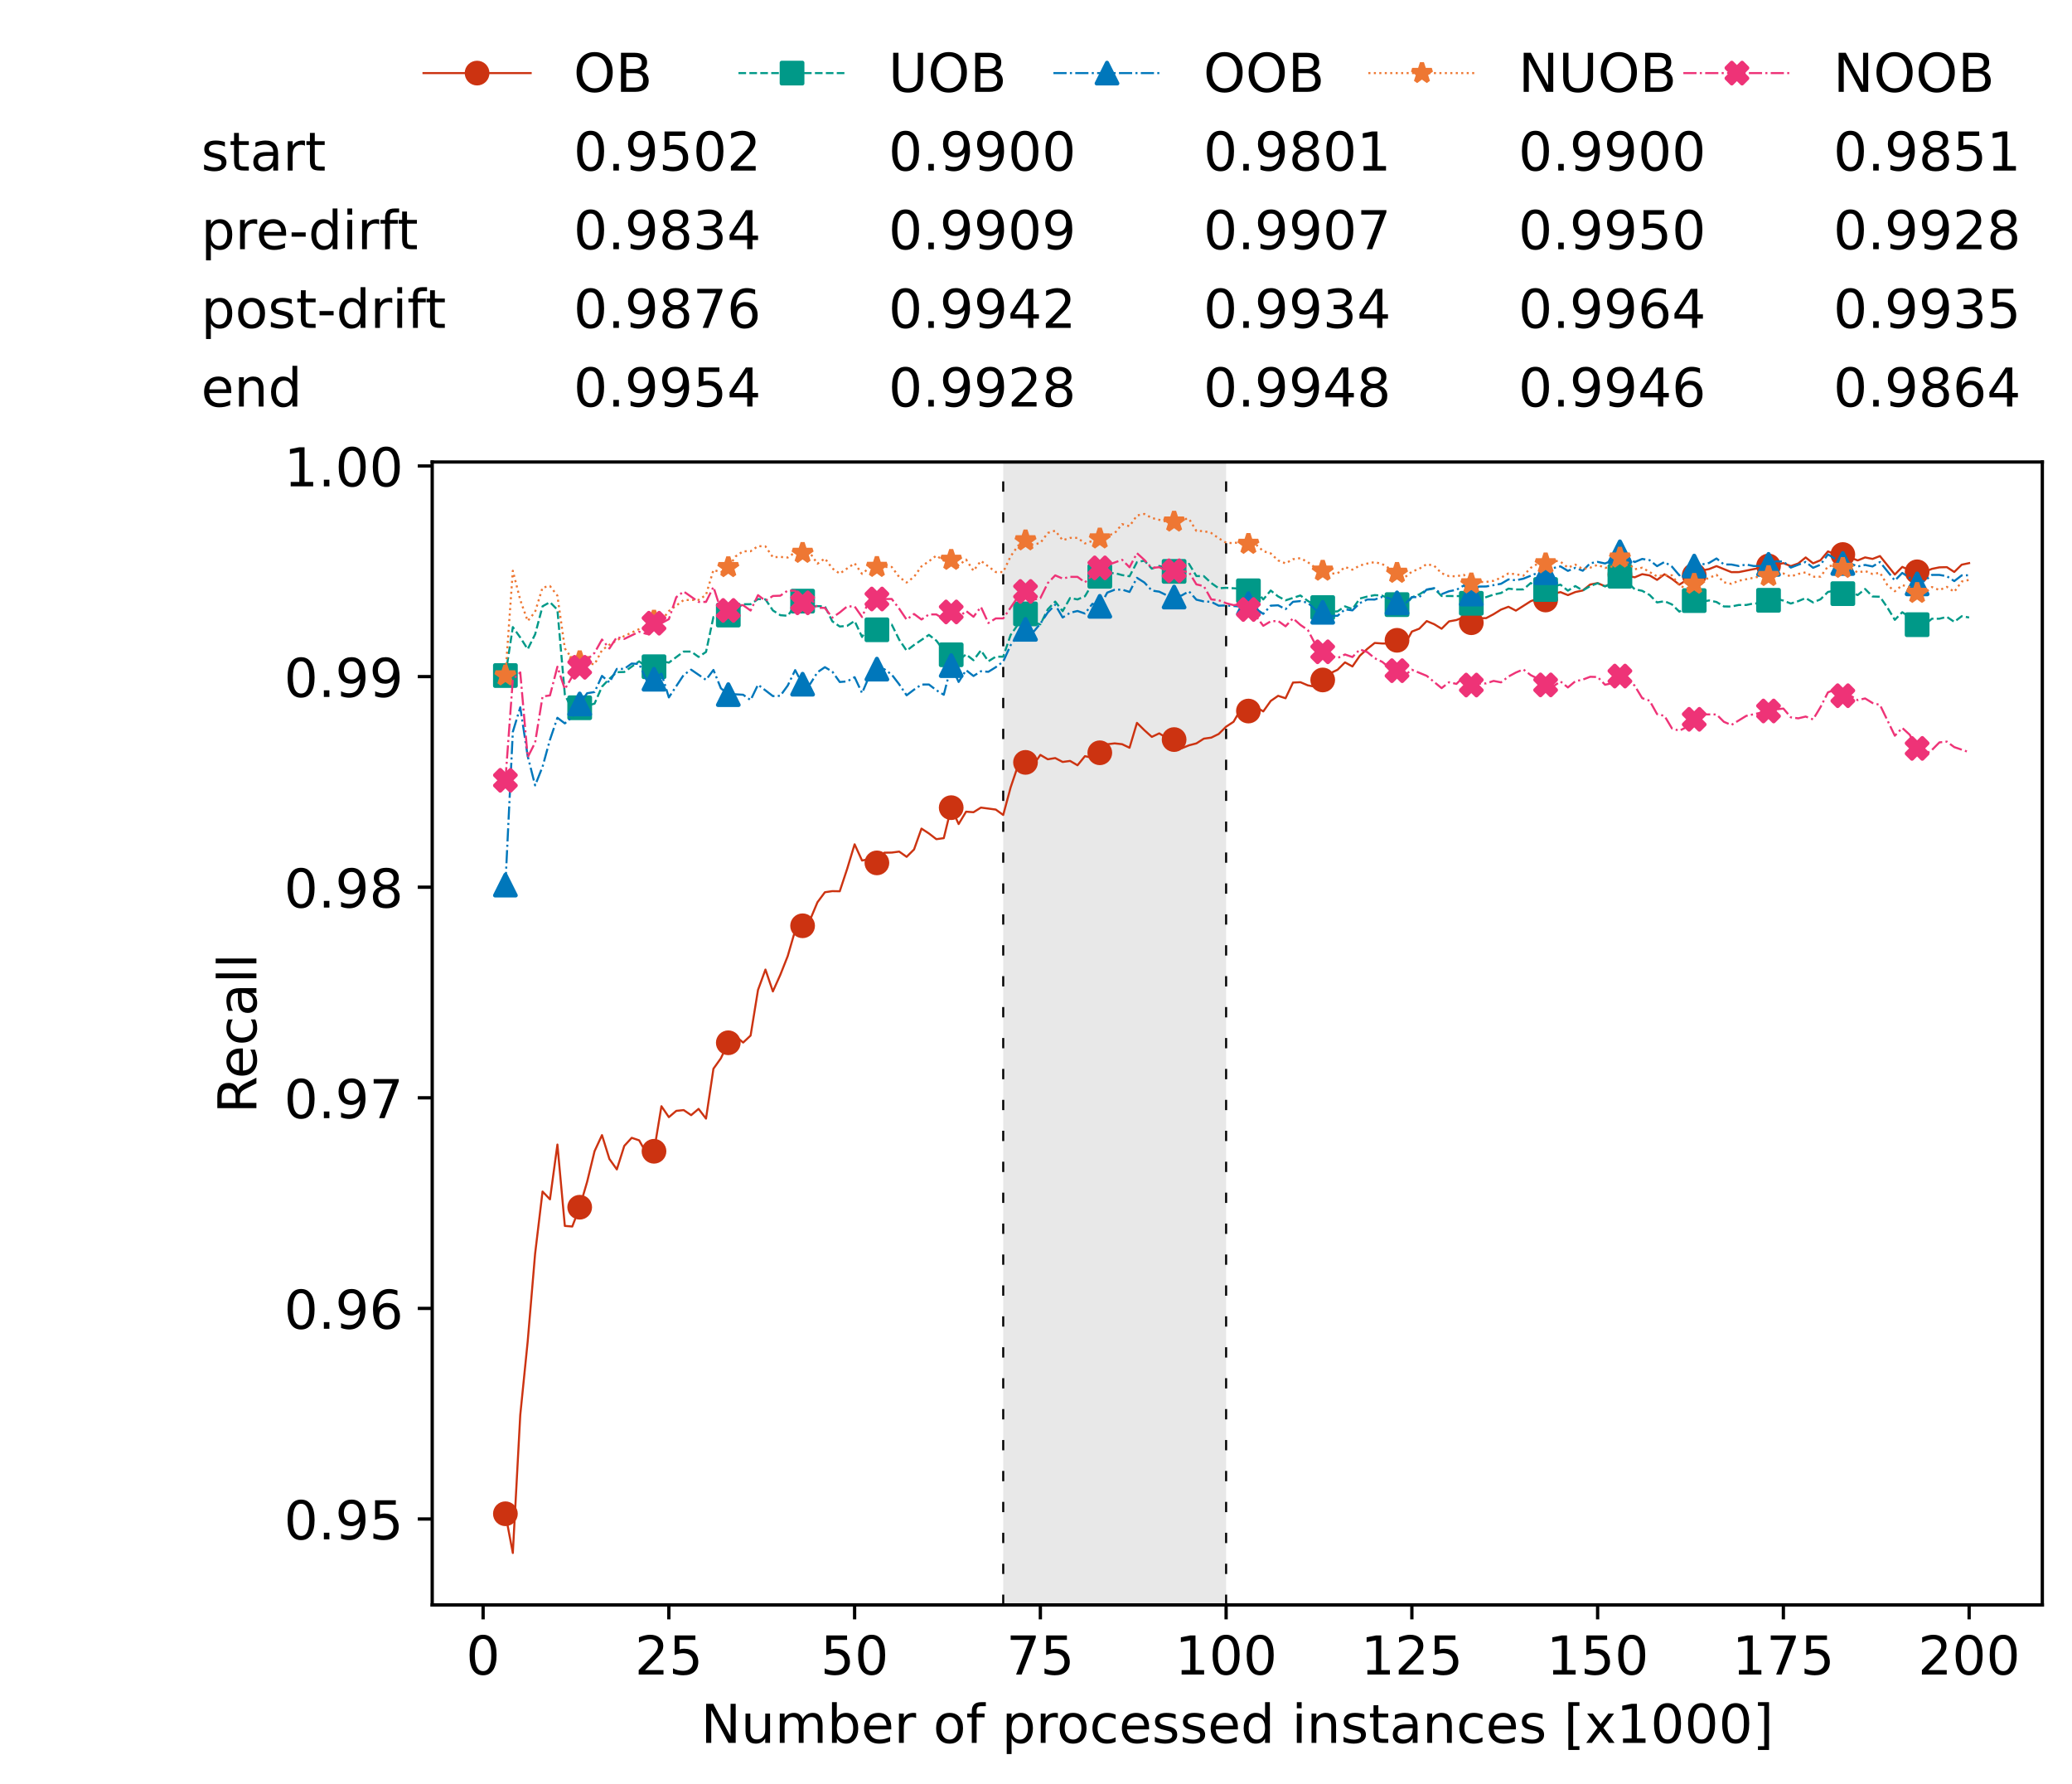 <?xml version="1.0" encoding="utf-8" standalone="no"?>
<!DOCTYPE svg PUBLIC "-//W3C//DTD SVG 1.1//EN"
  "http://www.w3.org/Graphics/SVG/1.1/DTD/svg11.dtd">
<!-- Created with matplotlib (https://matplotlib.org/) -->
<svg height="432.615pt" version="1.1" viewBox="0 0 502.65 432.615" width="502.65pt" xmlns="http://www.w3.org/2000/svg" xmlns:xlink="http://www.w3.org/1999/xlink">
 <defs>
  <style type="text/css">*{stroke-linecap:butt;stroke-linejoin:round;}</style>
 </defs>
 <g id="figure_1">
  <g id="patch_1">
   <path d="M 0 432.615 
L 502.65 432.615 
L 502.65 0 
L 0 0 
z
" style="fill:#ffffff;"/>
  </g>
  <g id="axes_1">
   <g id="patch_2">
    <path d="M 104.85 389.252 
L 495.45 389.252 
L 495.45 112.052 
L 104.85 112.052 
z
" style="fill:#ffffff;"/>
   </g>
   <g id="patch_3">
    <path clip-path="url(#pd4fec0f663)" d="M 297.446 389.252 
L 297.446 112.052 
L 243.372 112.052 
L 243.372 389.252 
z
" style="fill:#d3d3d3;opacity:0.5;"/>
   </g>
   <g id="matplotlib.axis_1">
    <g id="xtick_1">
     <g id="line2d_1">
      <defs>
       <path d="M 0 0 
L 0 3.5 
" id="m0e9a6a5ca2" style="stroke:#000000;stroke-width:0.8;"/>
      </defs>
      <g>
       <use style="stroke:#000000;stroke-width:0.8;" x="117.197" xlink:href="#m0e9a6a5ca2" y="389.252"/>
      </g>
     </g>
     <g id="text_1">
      <!-- 0 -->
      <g transform="translate(113.061 406.13)scale(0.13 -0.13)">
       <defs>
        <path d="M 31.781 66.406 
Q 24.172 66.406 20.328 58.906 
Q 16.5 51.422 16.5 36.375 
Q 16.5 21.391 20.328 13.891 
Q 24.172 6.391 31.781 6.391 
Q 39.453 6.391 43.281 13.891 
Q 47.125 21.391 47.125 36.375 
Q 47.125 51.422 43.281 58.906 
Q 39.453 66.406 31.781 66.406 
z
M 31.781 74.219 
Q 44.047 74.219 50.516 64.516 
Q 56.984 54.828 56.984 36.375 
Q 56.984 17.969 50.516 8.266 
Q 44.047 -1.422 31.781 -1.422 
Q 19.531 -1.422 13.062 8.266 
Q 6.594 17.969 6.594 36.375 
Q 6.594 54.828 13.062 64.516 
Q 19.531 74.219 31.781 74.219 
z
" id="DejaVuSans-48"/>
       </defs>
       <use xlink:href="#DejaVuSans-48"/>
      </g>
     </g>
    </g>
    <g id="xtick_2">
     <g id="line2d_2">
      <g>
       <use style="stroke:#000000;stroke-width:0.8;" x="162.259" xlink:href="#m0e9a6a5ca2" y="389.252"/>
      </g>
     </g>
     <g id="text_2">
      <!-- 25 -->
      <g transform="translate(153.988 406.13)scale(0.13 -0.13)">
       <defs>
        <path d="M 19.188 8.297 
L 53.609 8.297 
L 53.609 0 
L 7.328 0 
L 7.328 8.297 
Q 12.938 14.109 22.625 23.891 
Q 32.328 33.688 34.812 36.531 
Q 39.547 41.844 41.422 45.531 
Q 43.312 49.219 43.312 52.781 
Q 43.312 58.594 39.234 62.25 
Q 35.156 65.922 28.609 65.922 
Q 23.969 65.922 18.812 64.312 
Q 13.672 62.703 7.812 59.422 
L 7.812 69.391 
Q 13.766 71.781 18.938 73 
Q 24.125 74.219 28.422 74.219 
Q 39.75 74.219 46.484 68.547 
Q 53.219 62.891 53.219 53.422 
Q 53.219 48.922 51.531 44.891 
Q 49.859 40.875 45.406 35.406 
Q 44.188 33.984 37.641 27.219 
Q 31.109 20.453 19.188 8.297 
z
" id="DejaVuSans-50"/>
        <path d="M 10.797 72.906 
L 49.516 72.906 
L 49.516 64.594 
L 19.828 64.594 
L 19.828 46.734 
Q 21.969 47.469 24.109 47.828 
Q 26.266 48.188 28.422 48.188 
Q 40.625 48.188 47.75 41.5 
Q 54.891 34.812 54.891 23.391 
Q 54.891 11.625 47.562 5.094 
Q 40.234 -1.422 26.906 -1.422 
Q 22.312 -1.422 17.547 -0.641 
Q 12.797 0.141 7.719 1.703 
L 7.719 11.625 
Q 12.109 9.234 16.797 8.062 
Q 21.484 6.891 26.703 6.891 
Q 35.156 6.891 40.078 11.328 
Q 45.016 15.766 45.016 23.391 
Q 45.016 31 40.078 35.438 
Q 35.156 39.891 26.703 39.891 
Q 22.75 39.891 18.812 39.016 
Q 14.891 38.141 10.797 36.281 
z
" id="DejaVuSans-53"/>
       </defs>
       <use xlink:href="#DejaVuSans-50"/>
       <use x="63.623" xlink:href="#DejaVuSans-53"/>
      </g>
     </g>
    </g>
    <g id="xtick_3">
     <g id="line2d_3">
      <g>
       <use style="stroke:#000000;stroke-width:0.8;" x="207.322" xlink:href="#m0e9a6a5ca2" y="389.252"/>
      </g>
     </g>
     <g id="text_3">
      <!-- 50 -->
      <g transform="translate(199.05 406.13)scale(0.13 -0.13)">
       <use xlink:href="#DejaVuSans-53"/>
       <use x="63.623" xlink:href="#DejaVuSans-48"/>
      </g>
     </g>
    </g>
    <g id="xtick_4">
     <g id="line2d_4">
      <g>
       <use style="stroke:#000000;stroke-width:0.8;" x="252.384" xlink:href="#m0e9a6a5ca2" y="389.252"/>
      </g>
     </g>
     <g id="text_4">
      <!-- 75 -->
      <g transform="translate(244.113 406.13)scale(0.13 -0.13)">
       <defs>
        <path d="M 8.203 72.906 
L 55.078 72.906 
L 55.078 68.703 
L 28.609 0 
L 18.312 0 
L 43.219 64.594 
L 8.203 64.594 
z
" id="DejaVuSans-55"/>
       </defs>
       <use xlink:href="#DejaVuSans-55"/>
       <use x="63.623" xlink:href="#DejaVuSans-53"/>
      </g>
     </g>
    </g>
    <g id="xtick_5">
     <g id="line2d_5">
      <g>
       <use style="stroke:#000000;stroke-width:0.8;" x="297.446" xlink:href="#m0e9a6a5ca2" y="389.252"/>
      </g>
     </g>
     <g id="text_5">
      <!-- 100 -->
      <g transform="translate(285.039 406.13)scale(0.13 -0.13)">
       <defs>
        <path d="M 12.406 8.297 
L 28.516 8.297 
L 28.516 63.922 
L 10.984 60.406 
L 10.984 69.391 
L 28.422 72.906 
L 38.281 72.906 
L 38.281 8.297 
L 54.391 8.297 
L 54.391 0 
L 12.406 0 
z
" id="DejaVuSans-49"/>
       </defs>
       <use xlink:href="#DejaVuSans-49"/>
       <use x="63.623" xlink:href="#DejaVuSans-48"/>
       <use x="127.246" xlink:href="#DejaVuSans-48"/>
      </g>
     </g>
    </g>
    <g id="xtick_6">
     <g id="line2d_6">
      <g>
       <use style="stroke:#000000;stroke-width:0.8;" x="342.509" xlink:href="#m0e9a6a5ca2" y="389.252"/>
      </g>
     </g>
     <g id="text_6">
      <!-- 125 -->
      <g transform="translate(330.102 406.13)scale(0.13 -0.13)">
       <use xlink:href="#DejaVuSans-49"/>
       <use x="63.623" xlink:href="#DejaVuSans-50"/>
       <use x="127.246" xlink:href="#DejaVuSans-53"/>
      </g>
     </g>
    </g>
    <g id="xtick_7">
     <g id="line2d_7">
      <g>
       <use style="stroke:#000000;stroke-width:0.8;" x="387.571" xlink:href="#m0e9a6a5ca2" y="389.252"/>
      </g>
     </g>
     <g id="text_7">
      <!-- 150 -->
      <g transform="translate(375.164 406.13)scale(0.13 -0.13)">
       <use xlink:href="#DejaVuSans-49"/>
       <use x="63.623" xlink:href="#DejaVuSans-53"/>
       <use x="127.246" xlink:href="#DejaVuSans-48"/>
      </g>
     </g>
    </g>
    <g id="xtick_8">
     <g id="line2d_8">
      <g>
       <use style="stroke:#000000;stroke-width:0.8;" x="432.633" xlink:href="#m0e9a6a5ca2" y="389.252"/>
      </g>
     </g>
     <g id="text_8">
      <!-- 175 -->
      <g transform="translate(420.226 406.13)scale(0.13 -0.13)">
       <use xlink:href="#DejaVuSans-49"/>
       <use x="63.623" xlink:href="#DejaVuSans-55"/>
       <use x="127.246" xlink:href="#DejaVuSans-53"/>
      </g>
     </g>
    </g>
    <g id="xtick_9">
     <g id="line2d_9">
      <g>
       <use style="stroke:#000000;stroke-width:0.8;" x="477.695" xlink:href="#m0e9a6a5ca2" y="389.252"/>
      </g>
     </g>
     <g id="text_9">
      <!-- 200 -->
      <g transform="translate(465.289 406.13)scale(0.13 -0.13)">
       <use xlink:href="#DejaVuSans-50"/>
       <use x="63.623" xlink:href="#DejaVuSans-48"/>
       <use x="127.246" xlink:href="#DejaVuSans-48"/>
      </g>
     </g>
    </g>
    <g id="text_10">
     <!-- Number of processed instances [x1000] -->
     <g transform="translate(170.025 422.711)scale(0.13 -0.13)">
      <defs>
       <path d="M 9.812 72.906 
L 23.094 72.906 
L 55.422 11.922 
L 55.422 72.906 
L 64.984 72.906 
L 64.984 0 
L 51.703 0 
L 19.391 60.984 
L 19.391 0 
L 9.812 0 
z
" id="DejaVuSans-78"/>
       <path d="M 8.5 21.578 
L 8.5 54.688 
L 17.484 54.688 
L 17.484 21.922 
Q 17.484 14.156 20.5 10.266 
Q 23.531 6.391 29.594 6.391 
Q 36.859 6.391 41.078 11.031 
Q 45.312 15.672 45.312 23.688 
L 45.312 54.688 
L 54.297 54.688 
L 54.297 0 
L 45.312 0 
L 45.312 8.406 
Q 42.047 3.422 37.719 1 
Q 33.406 -1.422 27.688 -1.422 
Q 18.266 -1.422 13.375 4.438 
Q 8.5 10.297 8.5 21.578 
z
M 31.109 56 
z
" id="DejaVuSans-117"/>
       <path d="M 52 44.188 
Q 55.375 50.25 60.062 53.125 
Q 64.75 56 71.094 56 
Q 79.641 56 84.281 50.016 
Q 88.922 44.047 88.922 33.016 
L 88.922 0 
L 79.891 0 
L 79.891 32.719 
Q 79.891 40.578 77.094 44.375 
Q 74.312 48.188 68.609 48.188 
Q 61.625 48.188 57.562 43.547 
Q 53.516 38.922 53.516 30.906 
L 53.516 0 
L 44.484 0 
L 44.484 32.719 
Q 44.484 40.625 41.703 44.406 
Q 38.922 48.188 33.109 48.188 
Q 26.219 48.188 22.156 43.531 
Q 18.109 38.875 18.109 30.906 
L 18.109 0 
L 9.078 0 
L 9.078 54.688 
L 18.109 54.688 
L 18.109 46.188 
Q 21.188 51.219 25.484 53.609 
Q 29.781 56 35.688 56 
Q 41.656 56 45.828 52.969 
Q 50 49.953 52 44.188 
z
" id="DejaVuSans-109"/>
       <path d="M 48.688 27.297 
Q 48.688 37.203 44.609 42.844 
Q 40.531 48.484 33.406 48.484 
Q 26.266 48.484 22.188 42.844 
Q 18.109 37.203 18.109 27.297 
Q 18.109 17.391 22.188 11.75 
Q 26.266 6.109 33.406 6.109 
Q 40.531 6.109 44.609 11.75 
Q 48.688 17.391 48.688 27.297 
z
M 18.109 46.391 
Q 20.953 51.266 25.266 53.625 
Q 29.594 56 35.594 56 
Q 45.562 56 51.781 48.094 
Q 58.016 40.188 58.016 27.297 
Q 58.016 14.406 51.781 6.484 
Q 45.562 -1.422 35.594 -1.422 
Q 29.594 -1.422 25.266 0.953 
Q 20.953 3.328 18.109 8.203 
L 18.109 0 
L 9.078 0 
L 9.078 75.984 
L 18.109 75.984 
z
" id="DejaVuSans-98"/>
       <path d="M 56.203 29.594 
L 56.203 25.203 
L 14.891 25.203 
Q 15.484 15.922 20.484 11.062 
Q 25.484 6.203 34.422 6.203 
Q 39.594 6.203 44.453 7.469 
Q 49.312 8.734 54.109 11.281 
L 54.109 2.781 
Q 49.266 0.734 44.188 -0.344 
Q 39.109 -1.422 33.891 -1.422 
Q 20.797 -1.422 13.156 6.188 
Q 5.516 13.812 5.516 26.812 
Q 5.516 40.234 12.766 48.109 
Q 20.016 56 32.328 56 
Q 43.359 56 49.781 48.891 
Q 56.203 41.797 56.203 29.594 
z
M 47.219 32.234 
Q 47.125 39.594 43.094 43.984 
Q 39.062 48.391 32.422 48.391 
Q 24.906 48.391 20.391 44.141 
Q 15.875 39.891 15.188 32.172 
z
" id="DejaVuSans-101"/>
       <path d="M 41.109 46.297 
Q 39.594 47.172 37.812 47.578 
Q 36.031 48 33.891 48 
Q 26.266 48 22.188 43.047 
Q 18.109 38.094 18.109 28.812 
L 18.109 0 
L 9.078 0 
L 9.078 54.688 
L 18.109 54.688 
L 18.109 46.188 
Q 20.953 51.172 25.484 53.578 
Q 30.031 56 36.531 56 
Q 37.453 56 38.578 55.875 
Q 39.703 55.766 41.062 55.516 
z
" id="DejaVuSans-114"/>
       <path id="DejaVuSans-32"/>
       <path d="M 30.609 48.391 
Q 23.391 48.391 19.188 42.75 
Q 14.984 37.109 14.984 27.297 
Q 14.984 17.484 19.156 11.844 
Q 23.344 6.203 30.609 6.203 
Q 37.797 6.203 41.984 11.859 
Q 46.188 17.531 46.188 27.297 
Q 46.188 37.016 41.984 42.703 
Q 37.797 48.391 30.609 48.391 
z
M 30.609 56 
Q 42.328 56 49.016 48.375 
Q 55.719 40.766 55.719 27.297 
Q 55.719 13.875 49.016 6.219 
Q 42.328 -1.422 30.609 -1.422 
Q 18.844 -1.422 12.172 6.219 
Q 5.516 13.875 5.516 27.297 
Q 5.516 40.766 12.172 48.375 
Q 18.844 56 30.609 56 
z
" id="DejaVuSans-111"/>
       <path d="M 37.109 75.984 
L 37.109 68.5 
L 28.516 68.5 
Q 23.688 68.5 21.797 66.547 
Q 19.922 64.594 19.922 59.516 
L 19.922 54.688 
L 34.719 54.688 
L 34.719 47.703 
L 19.922 47.703 
L 19.922 0 
L 10.891 0 
L 10.891 47.703 
L 2.297 47.703 
L 2.297 54.688 
L 10.891 54.688 
L 10.891 58.5 
Q 10.891 67.625 15.141 71.797 
Q 19.391 75.984 28.609 75.984 
z
" id="DejaVuSans-102"/>
       <path d="M 18.109 8.203 
L 18.109 -20.797 
L 9.078 -20.797 
L 9.078 54.688 
L 18.109 54.688 
L 18.109 46.391 
Q 20.953 51.266 25.266 53.625 
Q 29.594 56 35.594 56 
Q 45.562 56 51.781 48.094 
Q 58.016 40.188 58.016 27.297 
Q 58.016 14.406 51.781 6.484 
Q 45.562 -1.422 35.594 -1.422 
Q 29.594 -1.422 25.266 0.953 
Q 20.953 3.328 18.109 8.203 
z
M 48.688 27.297 
Q 48.688 37.203 44.609 42.844 
Q 40.531 48.484 33.406 48.484 
Q 26.266 48.484 22.188 42.844 
Q 18.109 37.203 18.109 27.297 
Q 18.109 17.391 22.188 11.75 
Q 26.266 6.109 33.406 6.109 
Q 40.531 6.109 44.609 11.75 
Q 48.688 17.391 48.688 27.297 
z
" id="DejaVuSans-112"/>
       <path d="M 48.781 52.594 
L 48.781 44.188 
Q 44.969 46.297 41.141 47.344 
Q 37.312 48.391 33.406 48.391 
Q 24.656 48.391 19.812 42.844 
Q 14.984 37.312 14.984 27.297 
Q 14.984 17.281 19.812 11.734 
Q 24.656 6.203 33.406 6.203 
Q 37.312 6.203 41.141 7.25 
Q 44.969 8.297 48.781 10.406 
L 48.781 2.094 
Q 45.016 0.344 40.984 -0.531 
Q 36.969 -1.422 32.422 -1.422 
Q 20.062 -1.422 12.781 6.344 
Q 5.516 14.109 5.516 27.297 
Q 5.516 40.672 12.859 48.328 
Q 20.219 56 33.016 56 
Q 37.156 56 41.109 55.141 
Q 45.062 54.297 48.781 52.594 
z
" id="DejaVuSans-99"/>
       <path d="M 44.281 53.078 
L 44.281 44.578 
Q 40.484 46.531 36.375 47.5 
Q 32.281 48.484 27.875 48.484 
Q 21.188 48.484 17.844 46.438 
Q 14.5 44.391 14.5 40.281 
Q 14.5 37.156 16.891 35.375 
Q 19.281 33.594 26.516 31.984 
L 29.594 31.297 
Q 39.156 29.25 43.188 25.516 
Q 47.219 21.781 47.219 15.094 
Q 47.219 7.469 41.188 3.016 
Q 35.156 -1.422 24.609 -1.422 
Q 20.219 -1.422 15.453 -0.562 
Q 10.688 0.297 5.422 2 
L 5.422 11.281 
Q 10.406 8.688 15.234 7.391 
Q 20.062 6.109 24.812 6.109 
Q 31.156 6.109 34.562 8.281 
Q 37.984 10.453 37.984 14.406 
Q 37.984 18.062 35.516 20.016 
Q 33.062 21.969 24.703 23.781 
L 21.578 24.516 
Q 13.234 26.266 9.516 29.906 
Q 5.812 33.547 5.812 39.891 
Q 5.812 47.609 11.281 51.797 
Q 16.75 56 26.812 56 
Q 31.781 56 36.172 55.266 
Q 40.578 54.547 44.281 53.078 
z
" id="DejaVuSans-115"/>
       <path d="M 45.406 46.391 
L 45.406 75.984 
L 54.391 75.984 
L 54.391 0 
L 45.406 0 
L 45.406 8.203 
Q 42.578 3.328 38.25 0.953 
Q 33.938 -1.422 27.875 -1.422 
Q 17.969 -1.422 11.734 6.484 
Q 5.516 14.406 5.516 27.297 
Q 5.516 40.188 11.734 48.094 
Q 17.969 56 27.875 56 
Q 33.938 56 38.25 53.625 
Q 42.578 51.266 45.406 46.391 
z
M 14.797 27.297 
Q 14.797 17.391 18.875 11.75 
Q 22.953 6.109 30.078 6.109 
Q 37.203 6.109 41.297 11.75 
Q 45.406 17.391 45.406 27.297 
Q 45.406 37.203 41.297 42.844 
Q 37.203 48.484 30.078 48.484 
Q 22.953 48.484 18.875 42.844 
Q 14.797 37.203 14.797 27.297 
z
" id="DejaVuSans-100"/>
       <path d="M 9.422 54.688 
L 18.406 54.688 
L 18.406 0 
L 9.422 0 
z
M 9.422 75.984 
L 18.406 75.984 
L 18.406 64.594 
L 9.422 64.594 
z
" id="DejaVuSans-105"/>
       <path d="M 54.891 33.016 
L 54.891 0 
L 45.906 0 
L 45.906 32.719 
Q 45.906 40.484 42.875 44.328 
Q 39.844 48.188 33.797 48.188 
Q 26.516 48.188 22.312 43.547 
Q 18.109 38.922 18.109 30.906 
L 18.109 0 
L 9.078 0 
L 9.078 54.688 
L 18.109 54.688 
L 18.109 46.188 
Q 21.344 51.125 25.703 53.562 
Q 30.078 56 35.797 56 
Q 45.219 56 50.047 50.172 
Q 54.891 44.344 54.891 33.016 
z
" id="DejaVuSans-110"/>
       <path d="M 18.312 70.219 
L 18.312 54.688 
L 36.812 54.688 
L 36.812 47.703 
L 18.312 47.703 
L 18.312 18.016 
Q 18.312 11.328 20.141 9.422 
Q 21.969 7.516 27.594 7.516 
L 36.812 7.516 
L 36.812 0 
L 27.594 0 
Q 17.188 0 13.234 3.875 
Q 9.281 7.766 9.281 18.016 
L 9.281 47.703 
L 2.688 47.703 
L 2.688 54.688 
L 9.281 54.688 
L 9.281 70.219 
z
" id="DejaVuSans-116"/>
       <path d="M 34.281 27.484 
Q 23.391 27.484 19.188 25 
Q 14.984 22.516 14.984 16.5 
Q 14.984 11.719 18.141 8.906 
Q 21.297 6.109 26.703 6.109 
Q 34.188 6.109 38.703 11.406 
Q 43.219 16.703 43.219 25.484 
L 43.219 27.484 
z
M 52.203 31.203 
L 52.203 0 
L 43.219 0 
L 43.219 8.297 
Q 40.141 3.328 35.547 0.953 
Q 30.953 -1.422 24.312 -1.422 
Q 15.922 -1.422 10.953 3.297 
Q 6 8.016 6 15.922 
Q 6 25.141 12.172 29.828 
Q 18.359 34.516 30.609 34.516 
L 43.219 34.516 
L 43.219 35.406 
Q 43.219 41.609 39.141 45 
Q 35.062 48.391 27.688 48.391 
Q 23 48.391 18.547 47.266 
Q 14.109 46.141 10.016 43.891 
L 10.016 52.203 
Q 14.938 54.109 19.578 55.047 
Q 24.219 56 28.609 56 
Q 40.484 56 46.344 49.844 
Q 52.203 43.703 52.203 31.203 
z
" id="DejaVuSans-97"/>
       <path d="M 8.594 75.984 
L 29.297 75.984 
L 29.297 69 
L 17.578 69 
L 17.578 -6.203 
L 29.297 -6.203 
L 29.297 -13.188 
L 8.594 -13.188 
z
" id="DejaVuSans-91"/>
       <path d="M 54.891 54.688 
L 35.109 28.078 
L 55.906 0 
L 45.312 0 
L 29.391 21.484 
L 13.484 0 
L 2.875 0 
L 24.125 28.609 
L 4.688 54.688 
L 15.281 54.688 
L 29.781 35.203 
L 44.281 54.688 
z
" id="DejaVuSans-120"/>
       <path d="M 30.422 75.984 
L 30.422 -13.188 
L 9.719 -13.188 
L 9.719 -6.203 
L 21.391 -6.203 
L 21.391 69 
L 9.719 69 
L 9.719 75.984 
z
" id="DejaVuSans-93"/>
      </defs>
      <use xlink:href="#DejaVuSans-78"/>
      <use x="74.805" xlink:href="#DejaVuSans-117"/>
      <use x="138.184" xlink:href="#DejaVuSans-109"/>
      <use x="235.596" xlink:href="#DejaVuSans-98"/>
      <use x="299.072" xlink:href="#DejaVuSans-101"/>
      <use x="360.596" xlink:href="#DejaVuSans-114"/>
      <use x="401.709" xlink:href="#DejaVuSans-32"/>
      <use x="433.496" xlink:href="#DejaVuSans-111"/>
      <use x="494.678" xlink:href="#DejaVuSans-102"/>
      <use x="529.883" xlink:href="#DejaVuSans-32"/>
      <use x="561.67" xlink:href="#DejaVuSans-112"/>
      <use x="625.146" xlink:href="#DejaVuSans-114"/>
      <use x="664.01" xlink:href="#DejaVuSans-111"/>
      <use x="725.191" xlink:href="#DejaVuSans-99"/>
      <use x="780.172" xlink:href="#DejaVuSans-101"/>
      <use x="841.695" xlink:href="#DejaVuSans-115"/>
      <use x="893.795" xlink:href="#DejaVuSans-115"/>
      <use x="945.895" xlink:href="#DejaVuSans-101"/>
      <use x="1007.418" xlink:href="#DejaVuSans-100"/>
      <use x="1070.895" xlink:href="#DejaVuSans-32"/>
      <use x="1102.682" xlink:href="#DejaVuSans-105"/>
      <use x="1130.465" xlink:href="#DejaVuSans-110"/>
      <use x="1193.844" xlink:href="#DejaVuSans-115"/>
      <use x="1245.943" xlink:href="#DejaVuSans-116"/>
      <use x="1285.152" xlink:href="#DejaVuSans-97"/>
      <use x="1346.432" xlink:href="#DejaVuSans-110"/>
      <use x="1409.811" xlink:href="#DejaVuSans-99"/>
      <use x="1464.791" xlink:href="#DejaVuSans-101"/>
      <use x="1526.314" xlink:href="#DejaVuSans-115"/>
      <use x="1578.414" xlink:href="#DejaVuSans-32"/>
      <use x="1610.201" xlink:href="#DejaVuSans-91"/>
      <use x="1649.215" xlink:href="#DejaVuSans-120"/>
      <use x="1708.395" xlink:href="#DejaVuSans-49"/>
      <use x="1772.018" xlink:href="#DejaVuSans-48"/>
      <use x="1835.641" xlink:href="#DejaVuSans-48"/>
      <use x="1899.264" xlink:href="#DejaVuSans-48"/>
      <use x="1962.887" xlink:href="#DejaVuSans-93"/>
     </g>
    </g>
   </g>
   <g id="matplotlib.axis_2">
    <g id="ytick_1">
     <g id="line2d_10">
      <defs>
       <path d="M 0 0 
L -3.5 0 
" id="m61e25052e6" style="stroke:#000000;stroke-width:0.8;"/>
      </defs>
      <g>
       <use style="stroke:#000000;stroke-width:0.8;" x="104.85" xlink:href="#m61e25052e6" y="368.41"/>
      </g>
     </g>
     <g id="text_11">
      <!-- 0.95 -->
      <g transform="translate(68.905 373.349)scale(0.13 -0.13)">
       <defs>
        <path d="M 10.688 12.406 
L 21 12.406 
L 21 0 
L 10.688 0 
z
" id="DejaVuSans-46"/>
        <path d="M 10.984 1.516 
L 10.984 10.5 
Q 14.703 8.734 18.5 7.812 
Q 22.312 6.891 25.984 6.891 
Q 35.75 6.891 40.891 13.453 
Q 46.047 20.016 46.781 33.406 
Q 43.953 29.203 39.594 26.953 
Q 35.25 24.703 29.984 24.703 
Q 19.047 24.703 12.672 31.312 
Q 6.297 37.938 6.297 49.422 
Q 6.297 60.641 12.938 67.422 
Q 19.578 74.219 30.609 74.219 
Q 43.266 74.219 49.922 64.516 
Q 56.594 54.828 56.594 36.375 
Q 56.594 19.141 48.406 8.859 
Q 40.234 -1.422 26.422 -1.422 
Q 22.703 -1.422 18.891 -0.688 
Q 15.094 0.047 10.984 1.516 
z
M 30.609 32.422 
Q 37.25 32.422 41.125 36.953 
Q 45.016 41.5 45.016 49.422 
Q 45.016 57.281 41.125 61.844 
Q 37.25 66.406 30.609 66.406 
Q 23.969 66.406 20.094 61.844 
Q 16.219 57.281 16.219 49.422 
Q 16.219 41.5 20.094 36.953 
Q 23.969 32.422 30.609 32.422 
z
" id="DejaVuSans-57"/>
       </defs>
       <use xlink:href="#DejaVuSans-48"/>
       <use x="63.623" xlink:href="#DejaVuSans-46"/>
       <use x="95.41" xlink:href="#DejaVuSans-57"/>
       <use x="159.033" xlink:href="#DejaVuSans-53"/>
      </g>
     </g>
    </g>
    <g id="ytick_2">
     <g id="line2d_11">
      <g>
       <use style="stroke:#000000;stroke-width:0.8;" x="104.85" xlink:href="#m61e25052e6" y="317.331"/>
      </g>
     </g>
     <g id="text_12">
      <!-- 0.96 -->
      <g transform="translate(68.905 322.27)scale(0.13 -0.13)">
       <defs>
        <path d="M 33.016 40.375 
Q 26.375 40.375 22.484 35.828 
Q 18.609 31.297 18.609 23.391 
Q 18.609 15.531 22.484 10.953 
Q 26.375 6.391 33.016 6.391 
Q 39.656 6.391 43.531 10.953 
Q 47.406 15.531 47.406 23.391 
Q 47.406 31.297 43.531 35.828 
Q 39.656 40.375 33.016 40.375 
z
M 52.594 71.297 
L 52.594 62.312 
Q 48.875 64.062 45.094 64.984 
Q 41.312 65.922 37.594 65.922 
Q 27.828 65.922 22.672 59.328 
Q 17.531 52.734 16.797 39.406 
Q 19.672 43.656 24.016 45.922 
Q 28.375 48.188 33.594 48.188 
Q 44.578 48.188 50.953 41.516 
Q 57.328 34.859 57.328 23.391 
Q 57.328 12.156 50.688 5.359 
Q 44.047 -1.422 33.016 -1.422 
Q 20.359 -1.422 13.672 8.266 
Q 6.984 17.969 6.984 36.375 
Q 6.984 53.656 15.188 63.938 
Q 23.391 74.219 37.203 74.219 
Q 40.922 74.219 44.703 73.484 
Q 48.484 72.75 52.594 71.297 
z
" id="DejaVuSans-54"/>
       </defs>
       <use xlink:href="#DejaVuSans-48"/>
       <use x="63.623" xlink:href="#DejaVuSans-46"/>
       <use x="95.41" xlink:href="#DejaVuSans-57"/>
       <use x="159.033" xlink:href="#DejaVuSans-54"/>
      </g>
     </g>
    </g>
    <g id="ytick_3">
     <g id="line2d_12">
      <g>
       <use style="stroke:#000000;stroke-width:0.8;" x="104.85" xlink:href="#m61e25052e6" y="266.253"/>
      </g>
     </g>
     <g id="text_13">
      <!-- 0.97 -->
      <g transform="translate(68.905 271.192)scale(0.13 -0.13)">
       <use xlink:href="#DejaVuSans-48"/>
       <use x="63.623" xlink:href="#DejaVuSans-46"/>
       <use x="95.41" xlink:href="#DejaVuSans-57"/>
       <use x="159.033" xlink:href="#DejaVuSans-55"/>
      </g>
     </g>
    </g>
    <g id="ytick_4">
     <g id="line2d_13">
      <g>
       <use style="stroke:#000000;stroke-width:0.8;" x="104.85" xlink:href="#m61e25052e6" y="215.174"/>
      </g>
     </g>
     <g id="text_14">
      <!-- 0.98 -->
      <g transform="translate(68.905 220.113)scale(0.13 -0.13)">
       <defs>
        <path d="M 31.781 34.625 
Q 24.75 34.625 20.719 30.859 
Q 16.703 27.094 16.703 20.516 
Q 16.703 13.922 20.719 10.156 
Q 24.75 6.391 31.781 6.391 
Q 38.812 6.391 42.859 10.172 
Q 46.922 13.969 46.922 20.516 
Q 46.922 27.094 42.891 30.859 
Q 38.875 34.625 31.781 34.625 
z
M 21.922 38.812 
Q 15.578 40.375 12.031 44.719 
Q 8.5 49.078 8.5 55.328 
Q 8.5 64.062 14.719 69.141 
Q 20.953 74.219 31.781 74.219 
Q 42.672 74.219 48.875 69.141 
Q 55.078 64.062 55.078 55.328 
Q 55.078 49.078 51.531 44.719 
Q 48 40.375 41.703 38.812 
Q 48.828 37.156 52.797 32.312 
Q 56.781 27.484 56.781 20.516 
Q 56.781 9.906 50.312 4.234 
Q 43.844 -1.422 31.781 -1.422 
Q 19.734 -1.422 13.25 4.234 
Q 6.781 9.906 6.781 20.516 
Q 6.781 27.484 10.781 32.312 
Q 14.797 37.156 21.922 38.812 
z
M 18.312 54.391 
Q 18.312 48.734 21.844 45.562 
Q 25.391 42.391 31.781 42.391 
Q 38.141 42.391 41.719 45.562 
Q 45.312 48.734 45.312 54.391 
Q 45.312 60.062 41.719 63.234 
Q 38.141 66.406 31.781 66.406 
Q 25.391 66.406 21.844 63.234 
Q 18.312 60.062 18.312 54.391 
z
" id="DejaVuSans-56"/>
       </defs>
       <use xlink:href="#DejaVuSans-48"/>
       <use x="63.623" xlink:href="#DejaVuSans-46"/>
       <use x="95.41" xlink:href="#DejaVuSans-57"/>
       <use x="159.033" xlink:href="#DejaVuSans-56"/>
      </g>
     </g>
    </g>
    <g id="ytick_5">
     <g id="line2d_14">
      <g>
       <use style="stroke:#000000;stroke-width:0.8;" x="104.85" xlink:href="#m61e25052e6" y="164.096"/>
      </g>
     </g>
     <g id="text_15">
      <!-- 0.99 -->
      <g transform="translate(68.905 169.035)scale(0.13 -0.13)">
       <use xlink:href="#DejaVuSans-48"/>
       <use x="63.623" xlink:href="#DejaVuSans-46"/>
       <use x="95.41" xlink:href="#DejaVuSans-57"/>
       <use x="159.033" xlink:href="#DejaVuSans-57"/>
      </g>
     </g>
    </g>
    <g id="ytick_6">
     <g id="line2d_15">
      <g>
       <use style="stroke:#000000;stroke-width:0.8;" x="104.85" xlink:href="#m61e25052e6" y="113.017"/>
      </g>
     </g>
     <g id="text_16">
      <!-- 1.00 -->
      <g transform="translate(68.905 117.956)scale(0.13 -0.13)">
       <use xlink:href="#DejaVuSans-49"/>
       <use x="63.623" xlink:href="#DejaVuSans-46"/>
       <use x="95.41" xlink:href="#DejaVuSans-48"/>
       <use x="159.033" xlink:href="#DejaVuSans-48"/>
      </g>
     </g>
    </g>
    <g id="text_17">
     <!-- Recall -->
     <g transform="translate(62.201 270.044)rotate(-90)scale(0.13 -0.13)">
      <defs>
       <path d="M 44.391 34.188 
Q 47.562 33.109 50.562 29.594 
Q 53.562 26.078 56.594 19.922 
L 66.609 0 
L 56 0 
L 46.688 18.703 
Q 43.062 26.031 39.672 28.422 
Q 36.281 30.812 30.422 30.812 
L 19.672 30.812 
L 19.672 0 
L 9.812 0 
L 9.812 72.906 
L 32.078 72.906 
Q 44.578 72.906 50.734 67.672 
Q 56.891 62.453 56.891 51.906 
Q 56.891 45.016 53.688 40.469 
Q 50.484 35.938 44.391 34.188 
z
M 19.672 64.797 
L 19.672 38.922 
L 32.078 38.922 
Q 39.203 38.922 42.844 42.219 
Q 46.484 45.516 46.484 51.906 
Q 46.484 58.297 42.844 61.547 
Q 39.203 64.797 32.078 64.797 
z
" id="DejaVuSans-82"/>
       <path d="M 9.422 75.984 
L 18.406 75.984 
L 18.406 0 
L 9.422 0 
z
" id="DejaVuSans-108"/>
      </defs>
      <use xlink:href="#DejaVuSans-82"/>
      <use x="64.982" xlink:href="#DejaVuSans-101"/>
      <use x="126.506" xlink:href="#DejaVuSans-99"/>
      <use x="181.486" xlink:href="#DejaVuSans-97"/>
      <use x="242.766" xlink:href="#DejaVuSans-108"/>
      <use x="270.549" xlink:href="#DejaVuSans-108"/>
     </g>
    </g>
   </g>
   <g id="line2d_16"/>
   <g id="line2d_17"/>
   <g id="line2d_18"/>
   <g id="line2d_19"/>
   <g id="line2d_20"/>
   <g id="line2d_21">
    <path clip-path="url(#pd4fec0f663)" d="M 122.605 367.139 
L 124.407 376.652 
L 126.21 343.195 
L 128.012 325.349 
L 129.815 304.055 
L 131.617 288.99 
L 133.419 290.877 
L 135.222 277.595 
L 137.024 297.326 
L 138.827 297.469 
L 140.629 292.793 
L 142.432 286.633 
L 144.234 279.202 
L 146.037 275.306 
L 147.839 281.098 
L 149.642 283.623 
L 151.444 277.921 
L 153.247 275.962 
L 155.049 276.566 
L 156.852 279.767 
L 158.654 279.222 
L 160.457 268.297 
L 162.259 270.944 
L 164.062 269.421 
L 165.864 269.236 
L 167.667 270.463 
L 169.469 268.944 
L 171.272 271.303 
L 173.074 259.203 
L 174.877 256.672 
L 176.679 252.907 
L 178.482 251.351 
L 180.284 252.85 
L 182.087 251.157 
L 183.889 240.086 
L 185.692 235.155 
L 187.494 240.455 
L 189.297 236.428 
L 191.099 231.872 
L 192.902 225.652 
L 194.704 224.535 
L 196.507 223.12 
L 198.309 218.825 
L 200.112 216.398 
L 201.914 216.132 
L 203.717 216.163 
L 205.519 210.715 
L 207.322 204.775 
L 209.124 208.706 
L 210.927 208.335 
L 212.729 209.28 
L 214.532 206.807 
L 216.334 206.779 
L 218.137 206.538 
L 219.939 207.81 
L 221.742 206.019 
L 223.544 200.965 
L 225.347 202.14 
L 227.149 203.528 
L 228.952 203.28 
L 230.754 195.885 
L 232.557 199.861 
L 234.359 196.861 
L 236.162 196.99 
L 237.964 195.867 
L 241.569 196.347 
L 243.372 197.656 
L 245.174 190.958 
L 246.976 185.633 
L 248.779 184.904 
L 250.581 185.683 
L 252.384 183.088 
L 254.186 184.152 
L 255.989 183.856 
L 257.791 184.799 
L 259.594 184.55 
L 261.396 185.604 
L 263.199 183.395 
L 265.001 183.791 
L 266.804 182.575 
L 268.606 180.506 
L 270.409 180.294 
L 272.211 180.494 
L 274.014 181.354 
L 275.816 175.321 
L 277.619 177.099 
L 279.421 178.719 
L 281.224 177.867 
L 283.026 178.994 
L 284.829 179.373 
L 286.631 181.503 
L 288.434 180.768 
L 290.236 180.298 
L 292.039 179.15 
L 293.841 178.896 
L 295.644 178.018 
L 297.446 176.242 
L 299.249 175.058 
L 301.051 171.921 
L 302.854 172.454 
L 304.656 171.435 
L 306.459 172.542 
L 308.261 170.008 
L 310.064 168.761 
L 311.866 169.349 
L 313.669 165.544 
L 315.471 165.459 
L 317.274 166.223 
L 319.076 166.566 
L 322.681 163.302 
L 324.484 162.432 
L 326.286 160.649 
L 328.089 161.637 
L 329.891 159.029 
L 331.694 157.374 
L 333.496 155.937 
L 335.299 156.066 
L 337.101 156.063 
L 338.904 155.293 
L 340.706 156.449 
L 342.509 153.178 
L 344.311 152.478 
L 346.114 150.63 
L 347.916 151.389 
L 349.719 152.489 
L 351.521 150.707 
L 353.324 150.379 
L 355.126 149.66 
L 356.928 151.031 
L 358.731 149.949 
L 360.533 149.91 
L 362.336 148.958 
L 364.138 147.846 
L 365.941 147.16 
L 367.743 148.098 
L 371.348 145.807 
L 373.151 145.146 
L 374.953 145.52 
L 376.756 144.032 
L 378.558 143.609 
L 380.361 144.339 
L 382.163 143.59 
L 383.966 143.21 
L 385.768 141.763 
L 387.571 141.426 
L 389.373 142.185 
L 391.176 141.445 
L 392.978 139.346 
L 396.583 140.013 
L 398.386 139.254 
L 400.188 139.564 
L 401.991 140.64 
L 403.793 139.276 
L 405.596 140.405 
L 407.398 141.793 
L 412.806 138.377 
L 414.608 138.018 
L 416.411 137.299 
L 420.016 138.761 
L 421.818 138.756 
L 432.633 136.58 
L 434.436 137.302 
L 436.238 136.663 
L 438.041 135.202 
L 439.843 136.627 
L 441.646 135.872 
L 443.448 133.73 
L 445.251 134.465 
L 447.053 134.492 
L 450.658 135.925 
L 452.461 135.188 
L 454.263 135.556 
L 456.066 134.862 
L 459.671 139.34 
L 461.473 137.492 
L 463.276 138.302 
L 465.078 138.682 
L 466.881 138.697 
L 468.683 137.966 
L 470.485 137.601 
L 472.288 137.554 
L 474.09 138.723 
L 475.893 136.957 
L 477.695 136.574 
L 477.695 136.574 
" style="fill:none;stroke:#cc3311;stroke-linecap:square;stroke-width:0.5;"/>
    <defs>
     <path d="M 0 2.5 
C 0.663 2.5 1.299 2.237 1.768 1.768 
C 2.237 1.299 2.5 0.663 2.5 0 
C 2.5 -0.663 2.237 -1.299 1.768 -1.768 
C 1.299 -2.237 0.663 -2.5 0 -2.5 
C -0.663 -2.5 -1.299 -2.237 -1.768 -1.768 
C -2.237 -1.299 -2.5 -0.663 -2.5 0 
C -2.5 0.663 -2.237 1.299 -1.768 1.768 
C -1.299 2.237 -0.663 2.5 0 2.5 
z
" id="mb4854e9d88" style="stroke:#cc3311;"/>
    </defs>
    <g clip-path="url(#pd4fec0f663)">
     <use style="fill:#cc3311;stroke:#cc3311;" x="122.605" xlink:href="#mb4854e9d88" y="367.139"/>
     <use style="fill:#cc3311;stroke:#cc3311;" x="140.629" xlink:href="#mb4854e9d88" y="292.793"/>
     <use style="fill:#cc3311;stroke:#cc3311;" x="158.654" xlink:href="#mb4854e9d88" y="279.222"/>
     <use style="fill:#cc3311;stroke:#cc3311;" x="176.679" xlink:href="#mb4854e9d88" y="252.907"/>
     <use style="fill:#cc3311;stroke:#cc3311;" x="194.704" xlink:href="#mb4854e9d88" y="224.535"/>
     <use style="fill:#cc3311;stroke:#cc3311;" x="212.729" xlink:href="#mb4854e9d88" y="209.28"/>
     <use style="fill:#cc3311;stroke:#cc3311;" x="230.754" xlink:href="#mb4854e9d88" y="195.885"/>
     <use style="fill:#cc3311;stroke:#cc3311;" x="248.779" xlink:href="#mb4854e9d88" y="184.904"/>
     <use style="fill:#cc3311;stroke:#cc3311;" x="266.804" xlink:href="#mb4854e9d88" y="182.575"/>
     <use style="fill:#cc3311;stroke:#cc3311;" x="284.829" xlink:href="#mb4854e9d88" y="179.373"/>
     <use style="fill:#cc3311;stroke:#cc3311;" x="302.854" xlink:href="#mb4854e9d88" y="172.454"/>
     <use style="fill:#cc3311;stroke:#cc3311;" x="320.879" xlink:href="#mb4854e9d88" y="164.914"/>
     <use style="fill:#cc3311;stroke:#cc3311;" x="338.904" xlink:href="#mb4854e9d88" y="155.293"/>
     <use style="fill:#cc3311;stroke:#cc3311;" x="356.928" xlink:href="#mb4854e9d88" y="151.031"/>
     <use style="fill:#cc3311;stroke:#cc3311;" x="374.953" xlink:href="#mb4854e9d88" y="145.52"/>
     <use style="fill:#cc3311;stroke:#cc3311;" x="392.978" xlink:href="#mb4854e9d88" y="139.346"/>
     <use style="fill:#cc3311;stroke:#cc3311;" x="411.003" xlink:href="#mb4854e9d88" y="139.521"/>
     <use style="fill:#cc3311;stroke:#cc3311;" x="429.028" xlink:href="#mb4854e9d88" y="137.265"/>
     <use style="fill:#cc3311;stroke:#cc3311;" x="447.053" xlink:href="#mb4854e9d88" y="134.492"/>
     <use style="fill:#cc3311;stroke:#cc3311;" x="465.078" xlink:href="#mb4854e9d88" y="138.682"/>
    </g>
   </g>
   <g id="line2d_22"/>
   <g id="line2d_23"/>
   <g id="line2d_24"/>
   <g id="line2d_25"/>
   <g id="line2d_26">
    <path clip-path="url(#pd4fec0f663)" d="M 122.605 163.842 
L 124.407 152.087 
L 126.21 154.613 
L 128.012 157.447 
L 129.815 153.854 
L 131.617 147.048 
L 133.419 146.047 
L 135.222 147.885 
L 137.024 168.451 
L 138.827 172.194 
L 144.234 170.651 
L 146.037 166.535 
L 147.839 164.628 
L 149.642 163.031 
L 151.444 162.978 
L 155.049 160.395 
L 156.852 161.819 
L 158.654 161.71 
L 160.457 160.345 
L 162.259 160.715 
L 165.864 158.028 
L 167.667 158.028 
L 169.469 159.324 
L 171.272 158.125 
L 173.074 149.631 
L 174.877 150.392 
L 176.679 149.175 
L 178.482 147.774 
L 180.284 146.545 
L 182.087 146.545 
L 183.889 145.299 
L 185.692 145.369 
L 187.494 148.047 
L 189.297 149.206 
L 191.099 149.348 
L 192.902 146.845 
L 194.704 145.793 
L 196.507 147.11 
L 198.309 147.013 
L 200.112 147.06 
L 201.914 150.691 
L 203.717 151.949 
L 205.519 151.794 
L 207.322 150.606 
L 209.124 154.487 
L 210.927 151.636 
L 212.729 152.747 
L 214.532 151.501 
L 216.334 151.494 
L 218.137 155.143 
L 219.939 157.803 
L 221.742 156.43 
L 225.347 153.98 
L 227.149 155.368 
L 228.952 157.762 
L 230.754 158.814 
L 232.557 160.144 
L 234.359 158.709 
L 236.162 160.125 
L 237.964 157.734 
L 239.767 160.385 
L 241.569 159.266 
L 243.372 159.266 
L 245.174 154.002 
L 248.779 148.894 
L 250.581 150.937 
L 252.384 151.425 
L 254.186 147.776 
L 255.989 145.904 
L 257.791 148.226 
L 259.594 145.033 
L 261.396 145.384 
L 263.199 144.614 
L 265.001 141.594 
L 266.804 139.77 
L 268.606 139.058 
L 270.409 138.987 
L 272.211 139.481 
L 274.014 139.767 
L 275.816 136.34 
L 277.619 135.972 
L 279.421 137.926 
L 281.224 137.268 
L 283.026 137.705 
L 284.829 138.576 
L 286.631 137.367 
L 288.434 136.745 
L 290.236 139.714 
L 292.039 139.737 
L 293.841 141.406 
L 295.644 142.671 
L 297.446 142.564 
L 301.051 142.777 
L 302.854 143.281 
L 304.656 143.184 
L 306.459 145.39 
L 308.261 143.222 
L 310.064 144.657 
L 311.866 145.602 
L 315.471 144.425 
L 317.274 145.756 
L 319.076 146.764 
L 320.879 147.357 
L 322.681 148.352 
L 324.484 148.278 
L 326.286 147.065 
L 328.089 147.724 
L 329.891 145.159 
L 331.694 144.686 
L 333.496 144.337 
L 335.299 144.466 
L 337.101 145.187 
L 338.904 146.636 
L 340.706 147.039 
L 342.509 144.871 
L 344.311 144.161 
L 346.114 143.053 
L 347.916 142.724 
L 349.719 144.548 
L 355.126 144.576 
L 356.928 146.314 
L 358.731 145.224 
L 360.533 144.825 
L 362.336 144.198 
L 364.138 143.821 
L 365.941 142.761 
L 367.743 142.969 
L 369.546 142.949 
L 371.348 141.401 
L 373.151 142.593 
L 374.953 142.967 
L 376.756 142.225 
L 378.558 141.803 
L 380.361 143.257 
L 382.163 142.137 
L 383.966 143.213 
L 385.768 142.146 
L 387.571 141.455 
L 389.373 142.214 
L 391.176 141.479 
L 392.978 139.748 
L 394.781 141.21 
L 396.583 142.927 
L 398.386 143.292 
L 400.188 144.304 
L 401.991 146.11 
L 403.793 145.813 
L 405.596 146.592 
L 407.398 148.35 
L 409.201 147.154 
L 411.003 145.661 
L 412.806 145.985 
L 414.608 145.625 
L 416.411 146.004 
L 418.213 147.087 
L 420.016 147.106 
L 421.818 146.723 
L 423.621 146.73 
L 425.423 146.355 
L 427.226 146.346 
L 429.028 145.589 
L 430.831 145.206 
L 432.633 145.669 
L 434.436 146.378 
L 436.238 145.801 
L 438.041 145.049 
L 439.843 146.112 
L 441.646 145.352 
L 443.448 143.565 
L 445.251 143.219 
L 447.053 143.981 
L 448.856 143.586 
L 450.658 144.321 
L 452.461 142.847 
L 454.263 144.674 
L 456.066 144.728 
L 457.868 147.361 
L 459.671 150.333 
L 461.473 148.484 
L 463.276 149.673 
L 465.078 151.51 
L 466.881 151.529 
L 468.683 150.055 
L 470.485 150.062 
L 472.288 149.609 
L 474.09 150.819 
L 475.893 149.457 
L 477.695 149.764 
L 477.695 149.764 
" style="fill:none;stroke:#009988;stroke-dasharray:1.85,0.8;stroke-dashoffset:0;stroke-width:0.5;"/>
    <defs>
     <path d="M -2.5 2.5 
L 2.5 2.5 
L 2.5 -2.5 
L -2.5 -2.5 
z
" id="me4a638a066" style="stroke:#009988;stroke-linejoin:miter;"/>
    </defs>
    <g clip-path="url(#pd4fec0f663)">
     <use style="fill:#009988;stroke:#009988;stroke-linejoin:miter;" x="122.605" xlink:href="#me4a638a066" y="163.842"/>
     <use style="fill:#009988;stroke:#009988;stroke-linejoin:miter;" x="140.629" xlink:href="#me4a638a066" y="171.652"/>
     <use style="fill:#009988;stroke:#009988;stroke-linejoin:miter;" x="158.654" xlink:href="#me4a638a066" y="161.71"/>
     <use style="fill:#009988;stroke:#009988;stroke-linejoin:miter;" x="176.679" xlink:href="#me4a638a066" y="149.175"/>
     <use style="fill:#009988;stroke:#009988;stroke-linejoin:miter;" x="194.704" xlink:href="#me4a638a066" y="145.793"/>
     <use style="fill:#009988;stroke:#009988;stroke-linejoin:miter;" x="212.729" xlink:href="#me4a638a066" y="152.747"/>
     <use style="fill:#009988;stroke:#009988;stroke-linejoin:miter;" x="230.754" xlink:href="#me4a638a066" y="158.814"/>
     <use style="fill:#009988;stroke:#009988;stroke-linejoin:miter;" x="248.779" xlink:href="#me4a638a066" y="148.894"/>
     <use style="fill:#009988;stroke:#009988;stroke-linejoin:miter;" x="266.804" xlink:href="#me4a638a066" y="139.77"/>
     <use style="fill:#009988;stroke:#009988;stroke-linejoin:miter;" x="284.829" xlink:href="#me4a638a066" y="138.576"/>
     <use style="fill:#009988;stroke:#009988;stroke-linejoin:miter;" x="302.854" xlink:href="#me4a638a066" y="143.281"/>
     <use style="fill:#009988;stroke:#009988;stroke-linejoin:miter;" x="320.879" xlink:href="#me4a638a066" y="147.357"/>
     <use style="fill:#009988;stroke:#009988;stroke-linejoin:miter;" x="338.904" xlink:href="#me4a638a066" y="146.636"/>
     <use style="fill:#009988;stroke:#009988;stroke-linejoin:miter;" x="356.928" xlink:href="#me4a638a066" y="146.314"/>
     <use style="fill:#009988;stroke:#009988;stroke-linejoin:miter;" x="374.953" xlink:href="#me4a638a066" y="142.967"/>
     <use style="fill:#009988;stroke:#009988;stroke-linejoin:miter;" x="392.978" xlink:href="#me4a638a066" y="139.748"/>
     <use style="fill:#009988;stroke:#009988;stroke-linejoin:miter;" x="411.003" xlink:href="#me4a638a066" y="145.661"/>
     <use style="fill:#009988;stroke:#009988;stroke-linejoin:miter;" x="429.028" xlink:href="#me4a638a066" y="145.589"/>
     <use style="fill:#009988;stroke:#009988;stroke-linejoin:miter;" x="447.053" xlink:href="#me4a638a066" y="143.981"/>
     <use style="fill:#009988;stroke:#009988;stroke-linejoin:miter;" x="465.078" xlink:href="#me4a638a066" y="151.51"/>
    </g>
   </g>
   <g id="line2d_27"/>
   <g id="line2d_28"/>
   <g id="line2d_29"/>
   <g id="line2d_30"/>
   <g id="line2d_31">
    <path clip-path="url(#pd4fec0f663)" d="M 122.605 214.666 
L 124.407 177.499 
L 126.21 171.554 
L 128.012 183.385 
L 129.815 190.484 
L 131.617 185.96 
L 133.419 179.401 
L 135.222 174.086 
L 137.024 175.447 
L 138.827 173.848 
L 140.629 170.736 
L 142.432 168.132 
L 144.234 167.841 
L 146.037 163.925 
L 147.839 165.515 
L 149.642 162.233 
L 151.444 162.227 
L 153.247 160.934 
L 155.049 161.035 
L 156.852 164.956 
L 158.654 164.738 
L 160.457 163.372 
L 162.259 169.147 
L 165.864 163.682 
L 167.667 162.418 
L 171.272 164.895 
L 173.074 162.481 
L 174.877 166.916 
L 176.679 168.471 
L 178.482 168.394 
L 180.284 168.502 
L 182.087 169.798 
L 183.889 166.06 
L 187.494 168.828 
L 189.297 168.759 
L 191.099 166.268 
L 192.902 162.526 
L 194.704 165.944 
L 196.507 165.944 
L 198.309 163.049 
L 200.112 161.812 
L 201.914 162.889 
L 203.717 165.412 
L 205.519 165.257 
L 207.322 164.24 
L 209.124 168.095 
L 210.927 163.893 
L 212.729 162.284 
L 214.532 162.303 
L 216.334 163.619 
L 218.137 165.971 
L 219.939 168.631 
L 221.742 167.258 
L 223.544 166.027 
L 225.347 166.01 
L 227.149 167.398 
L 228.952 168.502 
L 230.754 161.435 
L 232.557 165.405 
L 234.359 162.536 
L 236.162 163.952 
L 237.964 162.8 
L 239.767 162.935 
L 241.569 161.816 
L 243.372 160.458 
L 245.174 156.47 
L 246.976 153.916 
L 248.779 152.639 
L 250.581 153.418 
L 252.384 151.245 
L 254.186 148.539 
L 255.989 146.667 
L 257.791 149.763 
L 259.594 148.615 
L 261.396 148.186 
L 263.199 148.804 
L 265.001 146.447 
L 266.804 147.055 
L 268.606 143.73 
L 270.409 143.038 
L 272.211 142.992 
L 274.014 143.565 
L 275.816 140.138 
L 277.619 141.278 
L 279.421 143.232 
L 281.224 143.499 
L 283.026 144.374 
L 284.829 144.809 
L 286.631 144.435 
L 288.434 143.414 
L 290.236 145.442 
L 292.039 145.87 
L 293.841 145.966 
L 295.644 146.896 
L 297.446 146.843 
L 301.051 147.115 
L 302.854 146.403 
L 306.459 148.884 
L 308.261 146.899 
L 310.064 146.807 
L 311.866 147.752 
L 313.669 145.958 
L 315.471 145.783 
L 317.274 146.189 
L 319.076 147.843 
L 320.879 148.505 
L 322.681 149.397 
L 324.484 149.348 
L 326.286 147.784 
L 328.089 148.038 
L 329.891 146.27 
L 331.694 145.397 
L 333.496 145.407 
L 335.299 144.773 
L 337.101 145.133 
L 338.904 146.216 
L 340.706 146.619 
L 342.509 144.818 
L 344.311 144.828 
L 346.114 142.979 
L 347.916 142.65 
L 349.719 144.113 
L 351.521 143.399 
L 353.324 143.064 
L 355.126 141.983 
L 356.928 144.086 
L 358.731 142.264 
L 360.533 142.239 
L 364.138 141.587 
L 365.941 140.527 
L 367.743 140.735 
L 369.546 140.36 
L 373.151 138.898 
L 374.953 138.904 
L 376.756 137.788 
L 378.558 137.366 
L 380.361 138.457 
L 382.163 137.712 
L 383.966 138.426 
L 385.768 136.615 
L 387.571 136.278 
L 389.373 136.664 
L 391.176 135.93 
L 392.978 133.831 
L 394.781 135.293 
L 396.583 136.313 
L 398.386 135.557 
L 400.188 135.867 
L 401.991 137.311 
L 403.793 136.294 
L 405.596 137.424 
L 407.398 139.538 
L 409.201 138.768 
L 411.003 137.288 
L 414.608 136.533 
L 416.411 135.449 
L 418.213 136.898 
L 420.016 136.914 
L 421.818 137.275 
L 423.621 136.915 
L 425.423 137.277 
L 427.226 137.269 
L 429.028 136.879 
L 430.831 136.132 
L 432.633 136.204 
L 434.436 137.667 
L 438.041 136.283 
L 439.843 137.709 
L 441.646 136.953 
L 443.448 134.455 
L 447.053 136.67 
L 448.856 136.655 
L 450.658 137.39 
L 452.461 137.019 
L 454.263 137.388 
L 456.066 136.31 
L 459.671 140.796 
L 461.473 138.948 
L 463.276 140.136 
L 465.078 141.61 
L 466.881 140.889 
L 468.683 139.433 
L 470.485 139.438 
L 472.288 139.749 
L 474.09 140.938 
L 475.893 139.553 
L 477.695 139.523 
L 477.695 139.523 
" style="fill:none;stroke:#0077bb;stroke-dasharray:3.2,0.8,0.5,0.8;stroke-dashoffset:0;stroke-width:0.5;"/>
    <defs>
     <path d="M 0 -2.5 
L -2.5 2.5 
L 2.5 2.5 
z
" id="meb3ae09c17" style="stroke:#0077bb;stroke-linejoin:miter;"/>
    </defs>
    <g clip-path="url(#pd4fec0f663)">
     <use style="fill:#0077bb;stroke:#0077bb;stroke-linejoin:miter;" x="122.605" xlink:href="#meb3ae09c17" y="214.666"/>
     <use style="fill:#0077bb;stroke:#0077bb;stroke-linejoin:miter;" x="140.629" xlink:href="#meb3ae09c17" y="170.736"/>
     <use style="fill:#0077bb;stroke:#0077bb;stroke-linejoin:miter;" x="158.654" xlink:href="#meb3ae09c17" y="164.738"/>
     <use style="fill:#0077bb;stroke:#0077bb;stroke-linejoin:miter;" x="176.679" xlink:href="#meb3ae09c17" y="168.471"/>
     <use style="fill:#0077bb;stroke:#0077bb;stroke-linejoin:miter;" x="194.704" xlink:href="#meb3ae09c17" y="165.944"/>
     <use style="fill:#0077bb;stroke:#0077bb;stroke-linejoin:miter;" x="212.729" xlink:href="#meb3ae09c17" y="162.284"/>
     <use style="fill:#0077bb;stroke:#0077bb;stroke-linejoin:miter;" x="230.754" xlink:href="#meb3ae09c17" y="161.435"/>
     <use style="fill:#0077bb;stroke:#0077bb;stroke-linejoin:miter;" x="248.779" xlink:href="#meb3ae09c17" y="152.639"/>
     <use style="fill:#0077bb;stroke:#0077bb;stroke-linejoin:miter;" x="266.804" xlink:href="#meb3ae09c17" y="147.055"/>
     <use style="fill:#0077bb;stroke:#0077bb;stroke-linejoin:miter;" x="284.829" xlink:href="#meb3ae09c17" y="144.809"/>
     <use style="fill:#0077bb;stroke:#0077bb;stroke-linejoin:miter;" x="302.854" xlink:href="#meb3ae09c17" y="146.403"/>
     <use style="fill:#0077bb;stroke:#0077bb;stroke-linejoin:miter;" x="320.879" xlink:href="#meb3ae09c17" y="148.505"/>
     <use style="fill:#0077bb;stroke:#0077bb;stroke-linejoin:miter;" x="338.904" xlink:href="#meb3ae09c17" y="146.216"/>
     <use style="fill:#0077bb;stroke:#0077bb;stroke-linejoin:miter;" x="356.928" xlink:href="#meb3ae09c17" y="144.086"/>
     <use style="fill:#0077bb;stroke:#0077bb;stroke-linejoin:miter;" x="374.953" xlink:href="#meb3ae09c17" y="138.904"/>
     <use style="fill:#0077bb;stroke:#0077bb;stroke-linejoin:miter;" x="392.978" xlink:href="#meb3ae09c17" y="133.831"/>
     <use style="fill:#0077bb;stroke:#0077bb;stroke-linejoin:miter;" x="411.003" xlink:href="#meb3ae09c17" y="137.288"/>
     <use style="fill:#0077bb;stroke:#0077bb;stroke-linejoin:miter;" x="429.028" xlink:href="#meb3ae09c17" y="136.879"/>
     <use style="fill:#0077bb;stroke:#0077bb;stroke-linejoin:miter;" x="447.053" xlink:href="#meb3ae09c17" y="136.67"/>
     <use style="fill:#0077bb;stroke:#0077bb;stroke-linejoin:miter;" x="465.078" xlink:href="#meb3ae09c17" y="141.61"/>
    </g>
   </g>
   <g id="line2d_32"/>
   <g id="line2d_33"/>
   <g id="line2d_34"/>
   <g id="line2d_35"/>
   <g id="line2d_36">
    <path clip-path="url(#pd4fec0f663)" d="M 122.605 163.842 
L 124.407 138.429 
L 126.21 145.508 
L 128.012 150.618 
L 129.815 148.391 
L 131.617 142.495 
L 133.419 142.145 
L 135.222 144.471 
L 137.024 157.269 
L 138.827 159.809 
L 140.629 160.392 
L 142.432 160.855 
L 144.234 161.124 
L 146.037 157.688 
L 147.839 156.371 
L 151.444 154.248 
L 155.049 152.584 
L 156.852 151.87 
L 158.654 150.545 
L 160.457 150.545 
L 162.259 148.213 
L 165.864 145.526 
L 169.469 145.498 
L 171.272 144.299 
L 173.074 138.219 
L 174.877 138.791 
L 176.679 137.573 
L 178.482 134.927 
L 180.284 133.697 
L 182.087 133.697 
L 183.889 132.451 
L 185.692 132.521 
L 187.494 135.144 
L 189.297 135.075 
L 191.099 135.217 
L 192.902 133.953 
L 194.704 134.117 
L 196.507 134.117 
L 198.309 136.723 
L 200.112 135.44 
L 201.914 137.861 
L 203.717 139.119 
L 207.322 136.608 
L 209.124 139.187 
L 210.927 137.687 
L 212.729 137.521 
L 216.334 137.514 
L 218.137 139.946 
L 219.939 141.276 
L 221.742 139.903 
L 223.544 137.363 
L 225.347 136.135 
L 227.149 134.747 
L 228.952 135.975 
L 230.754 135.81 
L 232.557 137.134 
L 234.359 135.699 
L 236.162 138.445 
L 237.964 136.024 
L 241.569 138.746 
L 243.372 138.746 
L 245.174 134.915 
L 246.976 132.361 
L 248.779 131.084 
L 250.581 132.105 
L 252.384 131.684 
L 254.186 129.252 
L 255.989 128.71 
L 257.791 131.032 
L 259.594 130.458 
L 261.396 130.458 
L 263.199 131.795 
L 266.804 130.622 
L 270.409 129.323 
L 272.211 127.117 
L 274.014 127.625 
L 275.816 125.019 
L 277.619 124.652 
L 279.421 125.628 
L 283.026 126.528 
L 284.829 126.528 
L 286.631 125.924 
L 288.434 125.812 
L 290.236 128.782 
L 292.039 128.804 
L 293.841 129.276 
L 295.644 130.541 
L 297.446 131.633 
L 299.249 131.735 
L 301.051 131.433 
L 302.854 131.937 
L 304.656 132.027 
L 306.459 133.681 
L 308.261 134.213 
L 310.064 135.925 
L 311.866 136.638 
L 313.669 135.633 
L 315.471 135.368 
L 317.274 136.34 
L 319.076 137.709 
L 322.681 139.121 
L 324.484 139.072 
L 326.286 137.507 
L 328.089 138.166 
L 329.891 137.154 
L 331.694 136.682 
L 333.496 136.327 
L 335.299 136.795 
L 340.706 140.093 
L 342.509 138.647 
L 344.311 137.938 
L 346.114 136.829 
L 347.916 137.213 
L 349.719 139.032 
L 351.521 139.74 
L 353.324 139.764 
L 355.126 139.405 
L 356.928 141.519 
L 358.731 141.161 
L 360.533 141.135 
L 362.336 140.86 
L 364.138 140.119 
L 365.941 139.068 
L 367.743 139.276 
L 369.546 139.624 
L 371.348 137.718 
L 373.151 136.65 
L 374.953 136.656 
L 376.756 135.912 
L 378.558 136.228 
L 380.361 137.682 
L 382.163 136.937 
L 383.966 138.013 
L 385.768 137.681 
L 387.571 136.99 
L 389.373 137.745 
L 391.176 137.366 
L 392.978 135.256 
L 394.781 136.351 
L 396.583 138.068 
L 398.386 137.686 
L 401.991 139.79 
L 403.793 139.494 
L 405.596 139.527 
L 407.398 142.024 
L 409.201 142.728 
L 411.003 141.608 
L 416.411 139.412 
L 418.213 141.225 
L 420.016 141.609 
L 421.818 140.855 
L 427.226 139.755 
L 429.028 139.733 
L 430.831 139.353 
L 432.633 139.091 
L 434.436 139.813 
L 436.238 139.204 
L 438.041 138.814 
L 439.843 139.877 
L 441.646 139.863 
L 443.448 137.366 
L 445.251 137.015 
L 447.053 137.77 
L 448.856 137.763 
L 450.658 138.861 
L 452.461 138.485 
L 454.263 139.22 
L 456.066 138.909 
L 457.868 141.916 
L 459.671 143.401 
L 461.473 141.921 
L 463.276 142.353 
L 465.078 143.826 
L 466.881 143.841 
L 468.683 142.379 
L 470.485 143.12 
L 472.288 142.333 
L 474.09 143.543 
L 475.893 141.039 
L 477.695 140.641 
L 477.695 140.641 
" style="fill:none;stroke:#ee7733;stroke-dasharray:0.5,0.825;stroke-dashoffset:0;stroke-width:0.5;"/>
    <defs>
     <path d="M 0 -2.5 
L -0.561 -0.773 
L -2.378 -0.773 
L -0.908 0.295 
L -1.469 2.023 
L -0 0.955 
L 1.469 2.023 
L 0.908 0.295 
L 2.378 -0.773 
L 0.561 -0.773 
z
" id="m07b6df7c35" style="stroke:#ee7733;stroke-linejoin:bevel;"/>
    </defs>
    <g clip-path="url(#pd4fec0f663)">
     <use style="fill:#ee7733;stroke:#ee7733;stroke-linejoin:bevel;" x="122.605" xlink:href="#m07b6df7c35" y="163.842"/>
     <use style="fill:#ee7733;stroke:#ee7733;stroke-linejoin:bevel;" x="140.629" xlink:href="#m07b6df7c35" y="160.392"/>
     <use style="fill:#ee7733;stroke:#ee7733;stroke-linejoin:bevel;" x="158.654" xlink:href="#m07b6df7c35" y="150.545"/>
     <use style="fill:#ee7733;stroke:#ee7733;stroke-linejoin:bevel;" x="176.679" xlink:href="#m07b6df7c35" y="137.573"/>
     <use style="fill:#ee7733;stroke:#ee7733;stroke-linejoin:bevel;" x="194.704" xlink:href="#m07b6df7c35" y="134.117"/>
     <use style="fill:#ee7733;stroke:#ee7733;stroke-linejoin:bevel;" x="212.729" xlink:href="#m07b6df7c35" y="137.521"/>
     <use style="fill:#ee7733;stroke:#ee7733;stroke-linejoin:bevel;" x="230.754" xlink:href="#m07b6df7c35" y="135.81"/>
     <use style="fill:#ee7733;stroke:#ee7733;stroke-linejoin:bevel;" x="248.779" xlink:href="#m07b6df7c35" y="131.084"/>
     <use style="fill:#ee7733;stroke:#ee7733;stroke-linejoin:bevel;" x="266.804" xlink:href="#m07b6df7c35" y="130.622"/>
     <use style="fill:#ee7733;stroke:#ee7733;stroke-linejoin:bevel;" x="284.829" xlink:href="#m07b6df7c35" y="126.528"/>
     <use style="fill:#ee7733;stroke:#ee7733;stroke-linejoin:bevel;" x="302.854" xlink:href="#m07b6df7c35" y="131.937"/>
     <use style="fill:#ee7733;stroke:#ee7733;stroke-linejoin:bevel;" x="320.879" xlink:href="#m07b6df7c35" y="138.44"/>
     <use style="fill:#ee7733;stroke:#ee7733;stroke-linejoin:bevel;" x="338.904" xlink:href="#m07b6df7c35" y="138.961"/>
     <use style="fill:#ee7733;stroke:#ee7733;stroke-linejoin:bevel;" x="356.928" xlink:href="#m07b6df7c35" y="141.519"/>
     <use style="fill:#ee7733;stroke:#ee7733;stroke-linejoin:bevel;" x="374.953" xlink:href="#m07b6df7c35" y="136.656"/>
     <use style="fill:#ee7733;stroke:#ee7733;stroke-linejoin:bevel;" x="392.978" xlink:href="#m07b6df7c35" y="135.256"/>
     <use style="fill:#ee7733;stroke:#ee7733;stroke-linejoin:bevel;" x="411.003" xlink:href="#m07b6df7c35" y="141.608"/>
     <use style="fill:#ee7733;stroke:#ee7733;stroke-linejoin:bevel;" x="429.028" xlink:href="#m07b6df7c35" y="139.733"/>
     <use style="fill:#ee7733;stroke:#ee7733;stroke-linejoin:bevel;" x="447.053" xlink:href="#m07b6df7c35" y="137.77"/>
     <use style="fill:#ee7733;stroke:#ee7733;stroke-linejoin:bevel;" x="465.078" xlink:href="#m07b6df7c35" y="143.826"/>
    </g>
   </g>
   <g id="line2d_37"/>
   <g id="line2d_38"/>
   <g id="line2d_39"/>
   <g id="line2d_40"/>
   <g id="line2d_41">
    <path clip-path="url(#pd4fec0f663)" d="M 122.605 189.254 
L 124.407 164.793 
L 126.21 163.083 
L 128.012 183.649 
L 129.815 180.109 
L 131.617 168.927 
L 133.419 168.661 
L 135.222 161.706 
L 137.024 167.158 
L 138.827 164.066 
L 140.629 161.843 
L 142.432 159.98 
L 144.234 158.342 
L 146.037 155.104 
L 147.839 157.282 
L 149.642 154.515 
L 151.444 154.963 
L 155.049 153.224 
L 156.852 153.742 
L 158.654 151.147 
L 160.457 151.147 
L 162.259 150.166 
L 164.062 144.833 
L 165.864 143.463 
L 169.469 145.982 
L 171.272 145.982 
L 173.074 142.346 
L 174.877 147.942 
L 176.679 148.054 
L 178.482 146.731 
L 180.284 146.785 
L 182.087 148.081 
L 183.889 144.344 
L 185.692 145.717 
L 187.494 144.545 
L 189.297 144.476 
L 191.099 143.23 
L 192.902 143.281 
L 194.704 146.207 
L 196.507 144.841 
L 198.309 147.399 
L 200.112 147.446 
L 201.914 149.8 
L 203.717 148.548 
L 205.519 147.07 
L 207.322 147.07 
L 209.124 149.649 
L 210.927 145.446 
L 212.729 145.28 
L 216.334 145.273 
L 218.137 147.625 
L 219.939 150.286 
L 221.742 148.913 
L 223.544 150.249 
L 225.347 149.021 
L 227.149 149.021 
L 228.952 150.125 
L 230.754 148.415 
L 232.557 149.739 
L 234.359 148.173 
L 236.162 149.589 
L 237.964 147.197 
L 239.767 151.106 
L 241.569 149.988 
L 243.372 149.988 
L 246.976 144.723 
L 248.779 143.446 
L 250.581 145.489 
L 252.384 145.068 
L 254.186 141.419 
L 255.989 139.547 
L 257.791 140.321 
L 259.594 139.91 
L 261.396 139.91 
L 263.199 141.247 
L 266.804 137.729 
L 272.211 135.773 
L 274.014 137.585 
L 275.816 134.158 
L 277.619 135.802 
L 279.421 137.755 
L 281.224 137.56 
L 283.026 138.435 
L 286.631 138.478 
L 288.434 138.765 
L 290.236 141.734 
L 292.039 142.162 
L 293.841 145.379 
L 295.644 145.573 
L 297.446 146.3 
L 299.249 146.762 
L 301.051 146.58 
L 302.854 147.826 
L 304.656 149.385 
L 306.459 151.776 
L 308.261 150.688 
L 310.064 150.597 
L 311.866 151.898 
L 313.669 149.961 
L 315.471 151.565 
L 317.274 152.792 
L 319.076 156.252 
L 320.879 158.081 
L 322.681 158.922 
L 324.484 159.596 
L 326.286 158.734 
L 328.089 159.355 
L 329.891 157.502 
L 331.694 158.159 
L 333.496 159.642 
L 335.299 160.512 
L 337.101 161.955 
L 338.904 162.662 
L 340.706 163.818 
L 342.509 162.432 
L 346.114 163.918 
L 349.719 166.895 
L 351.521 165.466 
L 353.324 165.868 
L 355.126 164.065 
L 356.928 166.148 
L 358.731 165.808 
L 360.533 165.745 
L 362.336 165.144 
L 364.138 165.493 
L 365.941 164.085 
L 367.743 163.111 
L 369.546 162.347 
L 371.348 163.744 
L 373.151 164.637 
L 374.953 166.112 
L 376.756 166.496 
L 378.558 165.273 
L 380.361 166.731 
L 382.163 165.226 
L 383.966 164.831 
L 385.768 164.143 
L 387.571 164.198 
L 389.373 166.073 
L 391.176 165.677 
L 392.978 163.97 
L 394.781 164.318 
L 396.583 166.344 
L 398.386 169.325 
L 400.188 169.945 
L 401.991 173.195 
L 403.793 173.632 
L 405.596 176.659 
L 407.398 177.23 
L 409.201 176.328 
L 411.003 174.456 
L 412.806 173.262 
L 416.411 173.279 
L 418.213 175.074 
L 420.016 175.829 
L 423.621 173.623 
L 430.831 172.051 
L 432.633 171.846 
L 434.436 173.974 
L 436.238 174.221 
L 438.041 173.789 
L 439.843 174.487 
L 441.646 171.485 
L 443.448 167.914 
L 445.251 167.226 
L 447.053 168.736 
L 448.856 168.682 
L 450.658 169.802 
L 452.461 169.395 
L 454.263 170.499 
L 456.066 170.965 
L 459.671 178.436 
L 461.473 176.546 
L 463.276 178.192 
L 465.078 181.512 
L 466.881 183.007 
L 468.683 181.88 
L 470.485 180.056 
L 472.288 179.868 
L 474.09 181.203 
L 477.695 182.435 
L 477.695 182.435 
" style="fill:none;stroke:#ee3377;stroke-dasharray:3.2,0.8,0.5,0.8;stroke-dashoffset:0;stroke-width:0.5;"/>
    <defs>
     <path d="M -1.25 2.5 
L 0 1.25 
L 1.25 2.5 
L 2.5 1.25 
L 1.25 0 
L 2.5 -1.25 
L 1.25 -2.5 
L 0 -1.25 
L -1.25 -2.5 
L -2.5 -1.25 
L -1.25 0 
L -2.5 1.25 
z
" id="me46ce6b5e0" style="stroke:#ee3377;stroke-linejoin:miter;"/>
    </defs>
    <g clip-path="url(#pd4fec0f663)">
     <use style="fill:#ee3377;stroke:#ee3377;stroke-linejoin:miter;" x="122.605" xlink:href="#me46ce6b5e0" y="189.254"/>
     <use style="fill:#ee3377;stroke:#ee3377;stroke-linejoin:miter;" x="140.629" xlink:href="#me46ce6b5e0" y="161.843"/>
     <use style="fill:#ee3377;stroke:#ee3377;stroke-linejoin:miter;" x="158.654" xlink:href="#me46ce6b5e0" y="151.147"/>
     <use style="fill:#ee3377;stroke:#ee3377;stroke-linejoin:miter;" x="176.679" xlink:href="#me46ce6b5e0" y="148.054"/>
     <use style="fill:#ee3377;stroke:#ee3377;stroke-linejoin:miter;" x="194.704" xlink:href="#me46ce6b5e0" y="146.207"/>
     <use style="fill:#ee3377;stroke:#ee3377;stroke-linejoin:miter;" x="212.729" xlink:href="#me46ce6b5e0" y="145.28"/>
     <use style="fill:#ee3377;stroke:#ee3377;stroke-linejoin:miter;" x="230.754" xlink:href="#me46ce6b5e0" y="148.415"/>
     <use style="fill:#ee3377;stroke:#ee3377;stroke-linejoin:miter;" x="248.779" xlink:href="#me46ce6b5e0" y="143.446"/>
     <use style="fill:#ee3377;stroke:#ee3377;stroke-linejoin:miter;" x="266.804" xlink:href="#me46ce6b5e0" y="137.729"/>
     <use style="fill:#ee3377;stroke:#ee3377;stroke-linejoin:miter;" x="284.829" xlink:href="#me46ce6b5e0" y="138.435"/>
     <use style="fill:#ee3377;stroke:#ee3377;stroke-linejoin:miter;" x="302.854" xlink:href="#me46ce6b5e0" y="147.826"/>
     <use style="fill:#ee3377;stroke:#ee3377;stroke-linejoin:miter;" x="320.879" xlink:href="#me46ce6b5e0" y="158.081"/>
     <use style="fill:#ee3377;stroke:#ee3377;stroke-linejoin:miter;" x="338.904" xlink:href="#me46ce6b5e0" y="162.662"/>
     <use style="fill:#ee3377;stroke:#ee3377;stroke-linejoin:miter;" x="356.928" xlink:href="#me46ce6b5e0" y="166.148"/>
     <use style="fill:#ee3377;stroke:#ee3377;stroke-linejoin:miter;" x="374.953" xlink:href="#me46ce6b5e0" y="166.112"/>
     <use style="fill:#ee3377;stroke:#ee3377;stroke-linejoin:miter;" x="392.978" xlink:href="#me46ce6b5e0" y="163.97"/>
     <use style="fill:#ee3377;stroke:#ee3377;stroke-linejoin:miter;" x="411.003" xlink:href="#me46ce6b5e0" y="174.456"/>
     <use style="fill:#ee3377;stroke:#ee3377;stroke-linejoin:miter;" x="429.028" xlink:href="#me46ce6b5e0" y="172.44"/>
     <use style="fill:#ee3377;stroke:#ee3377;stroke-linejoin:miter;" x="447.053" xlink:href="#me46ce6b5e0" y="168.736"/>
     <use style="fill:#ee3377;stroke:#ee3377;stroke-linejoin:miter;" x="465.078" xlink:href="#me46ce6b5e0" y="181.512"/>
    </g>
   </g>
   <g id="line2d_42"/>
   <g id="line2d_43"/>
   <g id="line2d_44"/>
   <g id="line2d_45"/>
   <g id="line2d_46">
    <path clip-path="url(#pd4fec0f663)" d="M 243.372 389.252 
L 243.372 112.052 
" style="fill:none;stroke:#000000;stroke-dasharray:2.5,5;stroke-dashoffset:0;stroke-width:0.5;"/>
   </g>
   <g id="line2d_47">
    <path clip-path="url(#pd4fec0f663)" d="M 297.446 389.252 
L 297.446 112.052 
" style="fill:none;stroke:#000000;stroke-dasharray:2.5,5;stroke-dashoffset:0;stroke-width:0.5;"/>
   </g>
   <g id="patch_4">
    <path d="M 104.85 389.252 
L 104.85 112.052 
" style="fill:none;stroke:#000000;stroke-linecap:square;stroke-linejoin:miter;stroke-width:0.8;"/>
   </g>
   <g id="patch_5">
    <path d="M 495.45 389.252 
L 495.45 112.052 
" style="fill:none;stroke:#000000;stroke-linecap:square;stroke-linejoin:miter;stroke-width:0.8;"/>
   </g>
   <g id="patch_6">
    <path d="M 104.85 389.252 
L 495.45 389.252 
" style="fill:none;stroke:#000000;stroke-linecap:square;stroke-linejoin:miter;stroke-width:0.8;"/>
   </g>
   <g id="patch_7">
    <path d="M 104.85 112.052 
L 495.45 112.052 
" style="fill:none;stroke:#000000;stroke-linecap:square;stroke-linejoin:miter;stroke-width:0.8;"/>
   </g>
   <g id="legend_1">
    <g id="line2d_48"/>
    <g id="line2d_49"/>
    <g id="text_18">
     <!--   -->
     <g transform="translate(48.8 22.278)scale(0.13 -0.13)">
      <use xlink:href="#DejaVuSans-32"/>
     </g>
    </g>
    <g id="line2d_50"/>
    <g id="line2d_51"/>
    <g id="text_19">
     <!-- start -->
     <g transform="translate(48.8 41.36)scale(0.13 -0.13)">
      <use xlink:href="#DejaVuSans-115"/>
      <use x="52.1" xlink:href="#DejaVuSans-116"/>
      <use x="91.309" xlink:href="#DejaVuSans-97"/>
      <use x="152.588" xlink:href="#DejaVuSans-114"/>
      <use x="193.701" xlink:href="#DejaVuSans-116"/>
     </g>
    </g>
    <g id="line2d_52"/>
    <g id="line2d_53"/>
    <g id="text_20">
     <!-- pre-dirft -->
     <g transform="translate(48.8 60.441)scale(0.13 -0.13)">
      <defs>
       <path d="M 4.891 31.391 
L 31.203 31.391 
L 31.203 23.391 
L 4.891 23.391 
z
" id="DejaVuSans-45"/>
      </defs>
      <use xlink:href="#DejaVuSans-112"/>
      <use x="63.477" xlink:href="#DejaVuSans-114"/>
      <use x="102.34" xlink:href="#DejaVuSans-101"/>
      <use x="163.863" xlink:href="#DejaVuSans-45"/>
      <use x="199.947" xlink:href="#DejaVuSans-100"/>
      <use x="263.424" xlink:href="#DejaVuSans-105"/>
      <use x="291.207" xlink:href="#DejaVuSans-114"/>
      <use x="332.32" xlink:href="#DejaVuSans-102"/>
      <use x="365.775" xlink:href="#DejaVuSans-116"/>
     </g>
    </g>
    <g id="line2d_54"/>
    <g id="line2d_55"/>
    <g id="text_21">
     <!-- post-drift -->
     <g transform="translate(48.8 79.523)scale(0.13 -0.13)">
      <use xlink:href="#DejaVuSans-112"/>
      <use x="63.477" xlink:href="#DejaVuSans-111"/>
      <use x="124.658" xlink:href="#DejaVuSans-115"/>
      <use x="176.758" xlink:href="#DejaVuSans-116"/>
      <use x="215.967" xlink:href="#DejaVuSans-45"/>
      <use x="252.051" xlink:href="#DejaVuSans-100"/>
      <use x="315.527" xlink:href="#DejaVuSans-114"/>
      <use x="356.641" xlink:href="#DejaVuSans-105"/>
      <use x="384.424" xlink:href="#DejaVuSans-102"/>
      <use x="417.879" xlink:href="#DejaVuSans-116"/>
     </g>
    </g>
    <g id="line2d_56"/>
    <g id="line2d_57"/>
    <g id="text_22">
     <!-- end -->
     <g transform="translate(48.8 98.604)scale(0.13 -0.13)">
      <use xlink:href="#DejaVuSans-101"/>
      <use x="61.523" xlink:href="#DejaVuSans-110"/>
      <use x="124.902" xlink:href="#DejaVuSans-100"/>
     </g>
    </g>
    <g id="line2d_58">
     <path d="M 102.738 17.728 
L 128.738 17.728 
" style="fill:none;stroke:#cc3311;stroke-linecap:square;stroke-width:0.5;"/>
    </g>
    <g id="line2d_59">
     <g>
      <use style="fill:#cc3311;stroke:#cc3311;" x="115.738" xlink:href="#mb4854e9d88" y="17.728"/>
     </g>
    </g>
    <g id="text_23">
     <!-- OB -->
     <g transform="translate(139.138 22.278)scale(0.13 -0.13)">
      <defs>
       <path d="M 39.406 66.219 
Q 28.656 66.219 22.328 58.203 
Q 16.016 50.203 16.016 36.375 
Q 16.016 22.609 22.328 14.594 
Q 28.656 6.594 39.406 6.594 
Q 50.141 6.594 56.422 14.594 
Q 62.703 22.609 62.703 36.375 
Q 62.703 50.203 56.422 58.203 
Q 50.141 66.219 39.406 66.219 
z
M 39.406 74.219 
Q 54.734 74.219 63.906 63.938 
Q 73.094 53.656 73.094 36.375 
Q 73.094 19.141 63.906 8.859 
Q 54.734 -1.422 39.406 -1.422 
Q 24.031 -1.422 14.812 8.828 
Q 5.609 19.094 5.609 36.375 
Q 5.609 53.656 14.812 63.938 
Q 24.031 74.219 39.406 74.219 
z
" id="DejaVuSans-79"/>
       <path d="M 19.672 34.812 
L 19.672 8.109 
L 35.5 8.109 
Q 43.453 8.109 47.281 11.406 
Q 51.125 14.703 51.125 21.484 
Q 51.125 28.328 47.281 31.562 
Q 43.453 34.812 35.5 34.812 
z
M 19.672 64.797 
L 19.672 42.828 
L 34.281 42.828 
Q 41.5 42.828 45.031 45.531 
Q 48.578 48.25 48.578 53.812 
Q 48.578 59.328 45.031 62.062 
Q 41.5 64.797 34.281 64.797 
z
M 9.812 72.906 
L 35.016 72.906 
Q 46.297 72.906 52.391 68.219 
Q 58.5 63.531 58.5 54.891 
Q 58.5 48.188 55.375 44.234 
Q 52.25 40.281 46.188 39.312 
Q 53.469 37.75 57.5 32.781 
Q 61.531 27.828 61.531 20.406 
Q 61.531 10.641 54.891 5.312 
Q 48.25 0 35.984 0 
L 9.812 0 
z
" id="DejaVuSans-66"/>
      </defs>
      <use xlink:href="#DejaVuSans-79"/>
      <use x="78.711" xlink:href="#DejaVuSans-66"/>
     </g>
    </g>
    <g id="line2d_60"/>
    <g id="line2d_61"/>
    <g id="text_24">
     <!-- 0.9502 -->
     <g transform="translate(139.138 41.36)scale(0.13 -0.13)">
      <use xlink:href="#DejaVuSans-48"/>
      <use x="63.623" xlink:href="#DejaVuSans-46"/>
      <use x="95.41" xlink:href="#DejaVuSans-57"/>
      <use x="159.033" xlink:href="#DejaVuSans-53"/>
      <use x="222.656" xlink:href="#DejaVuSans-48"/>
      <use x="286.279" xlink:href="#DejaVuSans-50"/>
     </g>
    </g>
    <g id="line2d_62"/>
    <g id="line2d_63"/>
    <g id="text_25">
     <!-- 0.9834 -->
     <g transform="translate(139.138 60.441)scale(0.13 -0.13)">
      <defs>
       <path d="M 40.578 39.312 
Q 47.656 37.797 51.625 33 
Q 55.609 28.219 55.609 21.188 
Q 55.609 10.406 48.188 4.484 
Q 40.766 -1.422 27.094 -1.422 
Q 22.516 -1.422 17.656 -0.516 
Q 12.797 0.391 7.625 2.203 
L 7.625 11.719 
Q 11.719 9.328 16.594 8.109 
Q 21.484 6.891 26.812 6.891 
Q 36.078 6.891 40.938 10.547 
Q 45.797 14.203 45.797 21.188 
Q 45.797 27.641 41.281 31.266 
Q 36.766 34.906 28.719 34.906 
L 20.219 34.906 
L 20.219 43.016 
L 29.109 43.016 
Q 36.375 43.016 40.234 45.922 
Q 44.094 48.828 44.094 54.297 
Q 44.094 59.906 40.109 62.906 
Q 36.141 65.922 28.719 65.922 
Q 24.656 65.922 20.016 65.031 
Q 15.375 64.156 9.812 62.312 
L 9.812 71.094 
Q 15.438 72.656 20.344 73.438 
Q 25.25 74.219 29.594 74.219 
Q 40.828 74.219 47.359 69.109 
Q 53.906 64.016 53.906 55.328 
Q 53.906 49.266 50.438 45.094 
Q 46.969 40.922 40.578 39.312 
z
" id="DejaVuSans-51"/>
       <path d="M 37.797 64.312 
L 12.891 25.391 
L 37.797 25.391 
z
M 35.203 72.906 
L 47.609 72.906 
L 47.609 25.391 
L 58.016 25.391 
L 58.016 17.188 
L 47.609 17.188 
L 47.609 0 
L 37.797 0 
L 37.797 17.188 
L 4.891 17.188 
L 4.891 26.703 
z
" id="DejaVuSans-52"/>
      </defs>
      <use xlink:href="#DejaVuSans-48"/>
      <use x="63.623" xlink:href="#DejaVuSans-46"/>
      <use x="95.41" xlink:href="#DejaVuSans-57"/>
      <use x="159.033" xlink:href="#DejaVuSans-56"/>
      <use x="222.656" xlink:href="#DejaVuSans-51"/>
      <use x="286.279" xlink:href="#DejaVuSans-52"/>
     </g>
    </g>
    <g id="line2d_64"/>
    <g id="line2d_65"/>
    <g id="text_26">
     <!-- 0.9876 -->
     <g transform="translate(139.138 79.523)scale(0.13 -0.13)">
      <use xlink:href="#DejaVuSans-48"/>
      <use x="63.623" xlink:href="#DejaVuSans-46"/>
      <use x="95.41" xlink:href="#DejaVuSans-57"/>
      <use x="159.033" xlink:href="#DejaVuSans-56"/>
      <use x="222.656" xlink:href="#DejaVuSans-55"/>
      <use x="286.279" xlink:href="#DejaVuSans-54"/>
     </g>
    </g>
    <g id="line2d_66"/>
    <g id="line2d_67"/>
    <g id="text_27">
     <!-- 0.9954 -->
     <g transform="translate(139.138 98.604)scale(0.13 -0.13)">
      <use xlink:href="#DejaVuSans-48"/>
      <use x="63.623" xlink:href="#DejaVuSans-46"/>
      <use x="95.41" xlink:href="#DejaVuSans-57"/>
      <use x="159.033" xlink:href="#DejaVuSans-57"/>
      <use x="222.656" xlink:href="#DejaVuSans-53"/>
      <use x="286.279" xlink:href="#DejaVuSans-52"/>
     </g>
    </g>
    <g id="line2d_68">
     <path d="M 179.144 17.728 
L 205.144 17.728 
" style="fill:none;stroke:#009988;stroke-dasharray:1.85,0.8;stroke-dashoffset:0;stroke-width:0.5;"/>
    </g>
    <g id="line2d_69">
     <g>
      <use style="fill:#009988;stroke:#009988;stroke-linejoin:miter;" x="192.144" xlink:href="#me4a638a066" y="17.728"/>
     </g>
    </g>
    <g id="text_28">
     <!-- UOB -->
     <g transform="translate(215.544 22.278)scale(0.13 -0.13)">
      <defs>
       <path d="M 8.688 72.906 
L 18.609 72.906 
L 18.609 28.609 
Q 18.609 16.891 22.844 11.734 
Q 27.094 6.594 36.625 6.594 
Q 46.094 6.594 50.344 11.734 
Q 54.594 16.891 54.594 28.609 
L 54.594 72.906 
L 64.5 72.906 
L 64.5 27.391 
Q 64.5 13.141 57.438 5.859 
Q 50.391 -1.422 36.625 -1.422 
Q 22.797 -1.422 15.734 5.859 
Q 8.688 13.141 8.688 27.391 
z
" id="DejaVuSans-85"/>
      </defs>
      <use xlink:href="#DejaVuSans-85"/>
      <use x="73.193" xlink:href="#DejaVuSans-79"/>
      <use x="151.904" xlink:href="#DejaVuSans-66"/>
     </g>
    </g>
    <g id="line2d_70"/>
    <g id="line2d_71"/>
    <g id="text_29">
     <!-- 0.9900 -->
     <g transform="translate(215.544 41.36)scale(0.13 -0.13)">
      <use xlink:href="#DejaVuSans-48"/>
      <use x="63.623" xlink:href="#DejaVuSans-46"/>
      <use x="95.41" xlink:href="#DejaVuSans-57"/>
      <use x="159.033" xlink:href="#DejaVuSans-57"/>
      <use x="222.656" xlink:href="#DejaVuSans-48"/>
      <use x="286.279" xlink:href="#DejaVuSans-48"/>
     </g>
    </g>
    <g id="line2d_72"/>
    <g id="line2d_73"/>
    <g id="text_30">
     <!-- 0.9909 -->
     <g transform="translate(215.544 60.441)scale(0.13 -0.13)">
      <use xlink:href="#DejaVuSans-48"/>
      <use x="63.623" xlink:href="#DejaVuSans-46"/>
      <use x="95.41" xlink:href="#DejaVuSans-57"/>
      <use x="159.033" xlink:href="#DejaVuSans-57"/>
      <use x="222.656" xlink:href="#DejaVuSans-48"/>
      <use x="286.279" xlink:href="#DejaVuSans-57"/>
     </g>
    </g>
    <g id="line2d_74"/>
    <g id="line2d_75"/>
    <g id="text_31">
     <!-- 0.9942 -->
     <g transform="translate(215.544 79.523)scale(0.13 -0.13)">
      <use xlink:href="#DejaVuSans-48"/>
      <use x="63.623" xlink:href="#DejaVuSans-46"/>
      <use x="95.41" xlink:href="#DejaVuSans-57"/>
      <use x="159.033" xlink:href="#DejaVuSans-57"/>
      <use x="222.656" xlink:href="#DejaVuSans-52"/>
      <use x="286.279" xlink:href="#DejaVuSans-50"/>
     </g>
    </g>
    <g id="line2d_76"/>
    <g id="line2d_77"/>
    <g id="text_32">
     <!-- 0.9928 -->
     <g transform="translate(215.544 98.604)scale(0.13 -0.13)">
      <use xlink:href="#DejaVuSans-48"/>
      <use x="63.623" xlink:href="#DejaVuSans-46"/>
      <use x="95.41" xlink:href="#DejaVuSans-57"/>
      <use x="159.033" xlink:href="#DejaVuSans-57"/>
      <use x="222.656" xlink:href="#DejaVuSans-50"/>
      <use x="286.279" xlink:href="#DejaVuSans-56"/>
     </g>
    </g>
    <g id="line2d_78">
     <path d="M 255.55 17.728 
L 281.55 17.728 
" style="fill:none;stroke:#0077bb;stroke-dasharray:3.2,0.8,0.5,0.8;stroke-dashoffset:0;stroke-width:0.5;"/>
    </g>
    <g id="line2d_79">
     <g>
      <use style="fill:#0077bb;stroke:#0077bb;stroke-linejoin:miter;" x="268.55" xlink:href="#meb3ae09c17" y="17.728"/>
     </g>
    </g>
    <g id="text_33">
     <!-- OOB -->
     <g transform="translate(291.95 22.278)scale(0.13 -0.13)">
      <use xlink:href="#DejaVuSans-79"/>
      <use x="78.711" xlink:href="#DejaVuSans-79"/>
      <use x="157.422" xlink:href="#DejaVuSans-66"/>
     </g>
    </g>
    <g id="line2d_80"/>
    <g id="line2d_81"/>
    <g id="text_34">
     <!-- 0.9801 -->
     <g transform="translate(291.95 41.36)scale(0.13 -0.13)">
      <use xlink:href="#DejaVuSans-48"/>
      <use x="63.623" xlink:href="#DejaVuSans-46"/>
      <use x="95.41" xlink:href="#DejaVuSans-57"/>
      <use x="159.033" xlink:href="#DejaVuSans-56"/>
      <use x="222.656" xlink:href="#DejaVuSans-48"/>
      <use x="286.279" xlink:href="#DejaVuSans-49"/>
     </g>
    </g>
    <g id="line2d_82"/>
    <g id="line2d_83"/>
    <g id="text_35">
     <!-- 0.9907 -->
     <g transform="translate(291.95 60.441)scale(0.13 -0.13)">
      <use xlink:href="#DejaVuSans-48"/>
      <use x="63.623" xlink:href="#DejaVuSans-46"/>
      <use x="95.41" xlink:href="#DejaVuSans-57"/>
      <use x="159.033" xlink:href="#DejaVuSans-57"/>
      <use x="222.656" xlink:href="#DejaVuSans-48"/>
      <use x="286.279" xlink:href="#DejaVuSans-55"/>
     </g>
    </g>
    <g id="line2d_84"/>
    <g id="line2d_85"/>
    <g id="text_36">
     <!-- 0.9934 -->
     <g transform="translate(291.95 79.523)scale(0.13 -0.13)">
      <use xlink:href="#DejaVuSans-48"/>
      <use x="63.623" xlink:href="#DejaVuSans-46"/>
      <use x="95.41" xlink:href="#DejaVuSans-57"/>
      <use x="159.033" xlink:href="#DejaVuSans-57"/>
      <use x="222.656" xlink:href="#DejaVuSans-51"/>
      <use x="286.279" xlink:href="#DejaVuSans-52"/>
     </g>
    </g>
    <g id="line2d_86"/>
    <g id="line2d_87"/>
    <g id="text_37">
     <!-- 0.9948 -->
     <g transform="translate(291.95 98.604)scale(0.13 -0.13)">
      <use xlink:href="#DejaVuSans-48"/>
      <use x="63.623" xlink:href="#DejaVuSans-46"/>
      <use x="95.41" xlink:href="#DejaVuSans-57"/>
      <use x="159.033" xlink:href="#DejaVuSans-57"/>
      <use x="222.656" xlink:href="#DejaVuSans-52"/>
      <use x="286.279" xlink:href="#DejaVuSans-56"/>
     </g>
    </g>
    <g id="line2d_88">
     <path d="M 331.956 17.728 
L 357.956 17.728 
" style="fill:none;stroke:#ee7733;stroke-dasharray:0.5,0.825;stroke-dashoffset:0;stroke-width:0.5;"/>
    </g>
    <g id="line2d_89">
     <g>
      <use style="fill:#ee7733;stroke:#ee7733;stroke-linejoin:bevel;" x="344.956" xlink:href="#m07b6df7c35" y="17.728"/>
     </g>
    </g>
    <g id="text_38">
     <!-- NUOB -->
     <g transform="translate(368.356 22.278)scale(0.13 -0.13)">
      <use xlink:href="#DejaVuSans-78"/>
      <use x="74.805" xlink:href="#DejaVuSans-85"/>
      <use x="147.998" xlink:href="#DejaVuSans-79"/>
      <use x="226.709" xlink:href="#DejaVuSans-66"/>
     </g>
    </g>
    <g id="line2d_90"/>
    <g id="line2d_91"/>
    <g id="text_39">
     <!-- 0.9900 -->
     <g transform="translate(368.356 41.36)scale(0.13 -0.13)">
      <use xlink:href="#DejaVuSans-48"/>
      <use x="63.623" xlink:href="#DejaVuSans-46"/>
      <use x="95.41" xlink:href="#DejaVuSans-57"/>
      <use x="159.033" xlink:href="#DejaVuSans-57"/>
      <use x="222.656" xlink:href="#DejaVuSans-48"/>
      <use x="286.279" xlink:href="#DejaVuSans-48"/>
     </g>
    </g>
    <g id="line2d_92"/>
    <g id="line2d_93"/>
    <g id="text_40">
     <!-- 0.9950 -->
     <g transform="translate(368.356 60.441)scale(0.13 -0.13)">
      <use xlink:href="#DejaVuSans-48"/>
      <use x="63.623" xlink:href="#DejaVuSans-46"/>
      <use x="95.41" xlink:href="#DejaVuSans-57"/>
      <use x="159.033" xlink:href="#DejaVuSans-57"/>
      <use x="222.656" xlink:href="#DejaVuSans-53"/>
      <use x="286.279" xlink:href="#DejaVuSans-48"/>
     </g>
    </g>
    <g id="line2d_94"/>
    <g id="line2d_95"/>
    <g id="text_41">
     <!-- 0.9964 -->
     <g transform="translate(368.356 79.523)scale(0.13 -0.13)">
      <use xlink:href="#DejaVuSans-48"/>
      <use x="63.623" xlink:href="#DejaVuSans-46"/>
      <use x="95.41" xlink:href="#DejaVuSans-57"/>
      <use x="159.033" xlink:href="#DejaVuSans-57"/>
      <use x="222.656" xlink:href="#DejaVuSans-54"/>
      <use x="286.279" xlink:href="#DejaVuSans-52"/>
     </g>
    </g>
    <g id="line2d_96"/>
    <g id="line2d_97"/>
    <g id="text_42">
     <!-- 0.9946 -->
     <g transform="translate(368.356 98.604)scale(0.13 -0.13)">
      <use xlink:href="#DejaVuSans-48"/>
      <use x="63.623" xlink:href="#DejaVuSans-46"/>
      <use x="95.41" xlink:href="#DejaVuSans-57"/>
      <use x="159.033" xlink:href="#DejaVuSans-57"/>
      <use x="222.656" xlink:href="#DejaVuSans-52"/>
      <use x="286.279" xlink:href="#DejaVuSans-54"/>
     </g>
    </g>
    <g id="line2d_98">
     <path d="M 408.362 17.728 
L 434.362 17.728 
" style="fill:none;stroke:#ee3377;stroke-dasharray:3.2,0.8,0.5,0.8;stroke-dashoffset:0;stroke-width:0.5;"/>
    </g>
    <g id="line2d_99">
     <g>
      <use style="fill:#ee3377;stroke:#ee3377;stroke-linejoin:miter;" x="421.362" xlink:href="#me46ce6b5e0" y="17.728"/>
     </g>
    </g>
    <g id="text_43">
     <!-- NOOB -->
     <g transform="translate(444.762 22.278)scale(0.13 -0.13)">
      <use xlink:href="#DejaVuSans-78"/>
      <use x="74.805" xlink:href="#DejaVuSans-79"/>
      <use x="153.516" xlink:href="#DejaVuSans-79"/>
      <use x="232.227" xlink:href="#DejaVuSans-66"/>
     </g>
    </g>
    <g id="line2d_100"/>
    <g id="line2d_101"/>
    <g id="text_44">
     <!-- 0.9851 -->
     <g transform="translate(444.762 41.36)scale(0.13 -0.13)">
      <use xlink:href="#DejaVuSans-48"/>
      <use x="63.623" xlink:href="#DejaVuSans-46"/>
      <use x="95.41" xlink:href="#DejaVuSans-57"/>
      <use x="159.033" xlink:href="#DejaVuSans-56"/>
      <use x="222.656" xlink:href="#DejaVuSans-53"/>
      <use x="286.279" xlink:href="#DejaVuSans-49"/>
     </g>
    </g>
    <g id="line2d_102"/>
    <g id="line2d_103"/>
    <g id="text_45">
     <!-- 0.9928 -->
     <g transform="translate(444.762 60.441)scale(0.13 -0.13)">
      <use xlink:href="#DejaVuSans-48"/>
      <use x="63.623" xlink:href="#DejaVuSans-46"/>
      <use x="95.41" xlink:href="#DejaVuSans-57"/>
      <use x="159.033" xlink:href="#DejaVuSans-57"/>
      <use x="222.656" xlink:href="#DejaVuSans-50"/>
      <use x="286.279" xlink:href="#DejaVuSans-56"/>
     </g>
    </g>
    <g id="line2d_104"/>
    <g id="line2d_105"/>
    <g id="text_46">
     <!-- 0.9935 -->
     <g transform="translate(444.762 79.523)scale(0.13 -0.13)">
      <use xlink:href="#DejaVuSans-48"/>
      <use x="63.623" xlink:href="#DejaVuSans-46"/>
      <use x="95.41" xlink:href="#DejaVuSans-57"/>
      <use x="159.033" xlink:href="#DejaVuSans-57"/>
      <use x="222.656" xlink:href="#DejaVuSans-51"/>
      <use x="286.279" xlink:href="#DejaVuSans-53"/>
     </g>
    </g>
    <g id="line2d_106"/>
    <g id="line2d_107"/>
    <g id="text_47">
     <!-- 0.9864 -->
     <g transform="translate(444.762 98.604)scale(0.13 -0.13)">
      <use xlink:href="#DejaVuSans-48"/>
      <use x="63.623" xlink:href="#DejaVuSans-46"/>
      <use x="95.41" xlink:href="#DejaVuSans-57"/>
      <use x="159.033" xlink:href="#DejaVuSans-56"/>
      <use x="222.656" xlink:href="#DejaVuSans-54"/>
      <use x="286.279" xlink:href="#DejaVuSans-52"/>
     </g>
    </g>
   </g>
  </g>
 </g>
 <defs>
  <clipPath id="pd4fec0f663">
   <rect height="277.2" width="390.6" x="104.85" y="112.052"/>
  </clipPath>
 </defs>
</svg>
